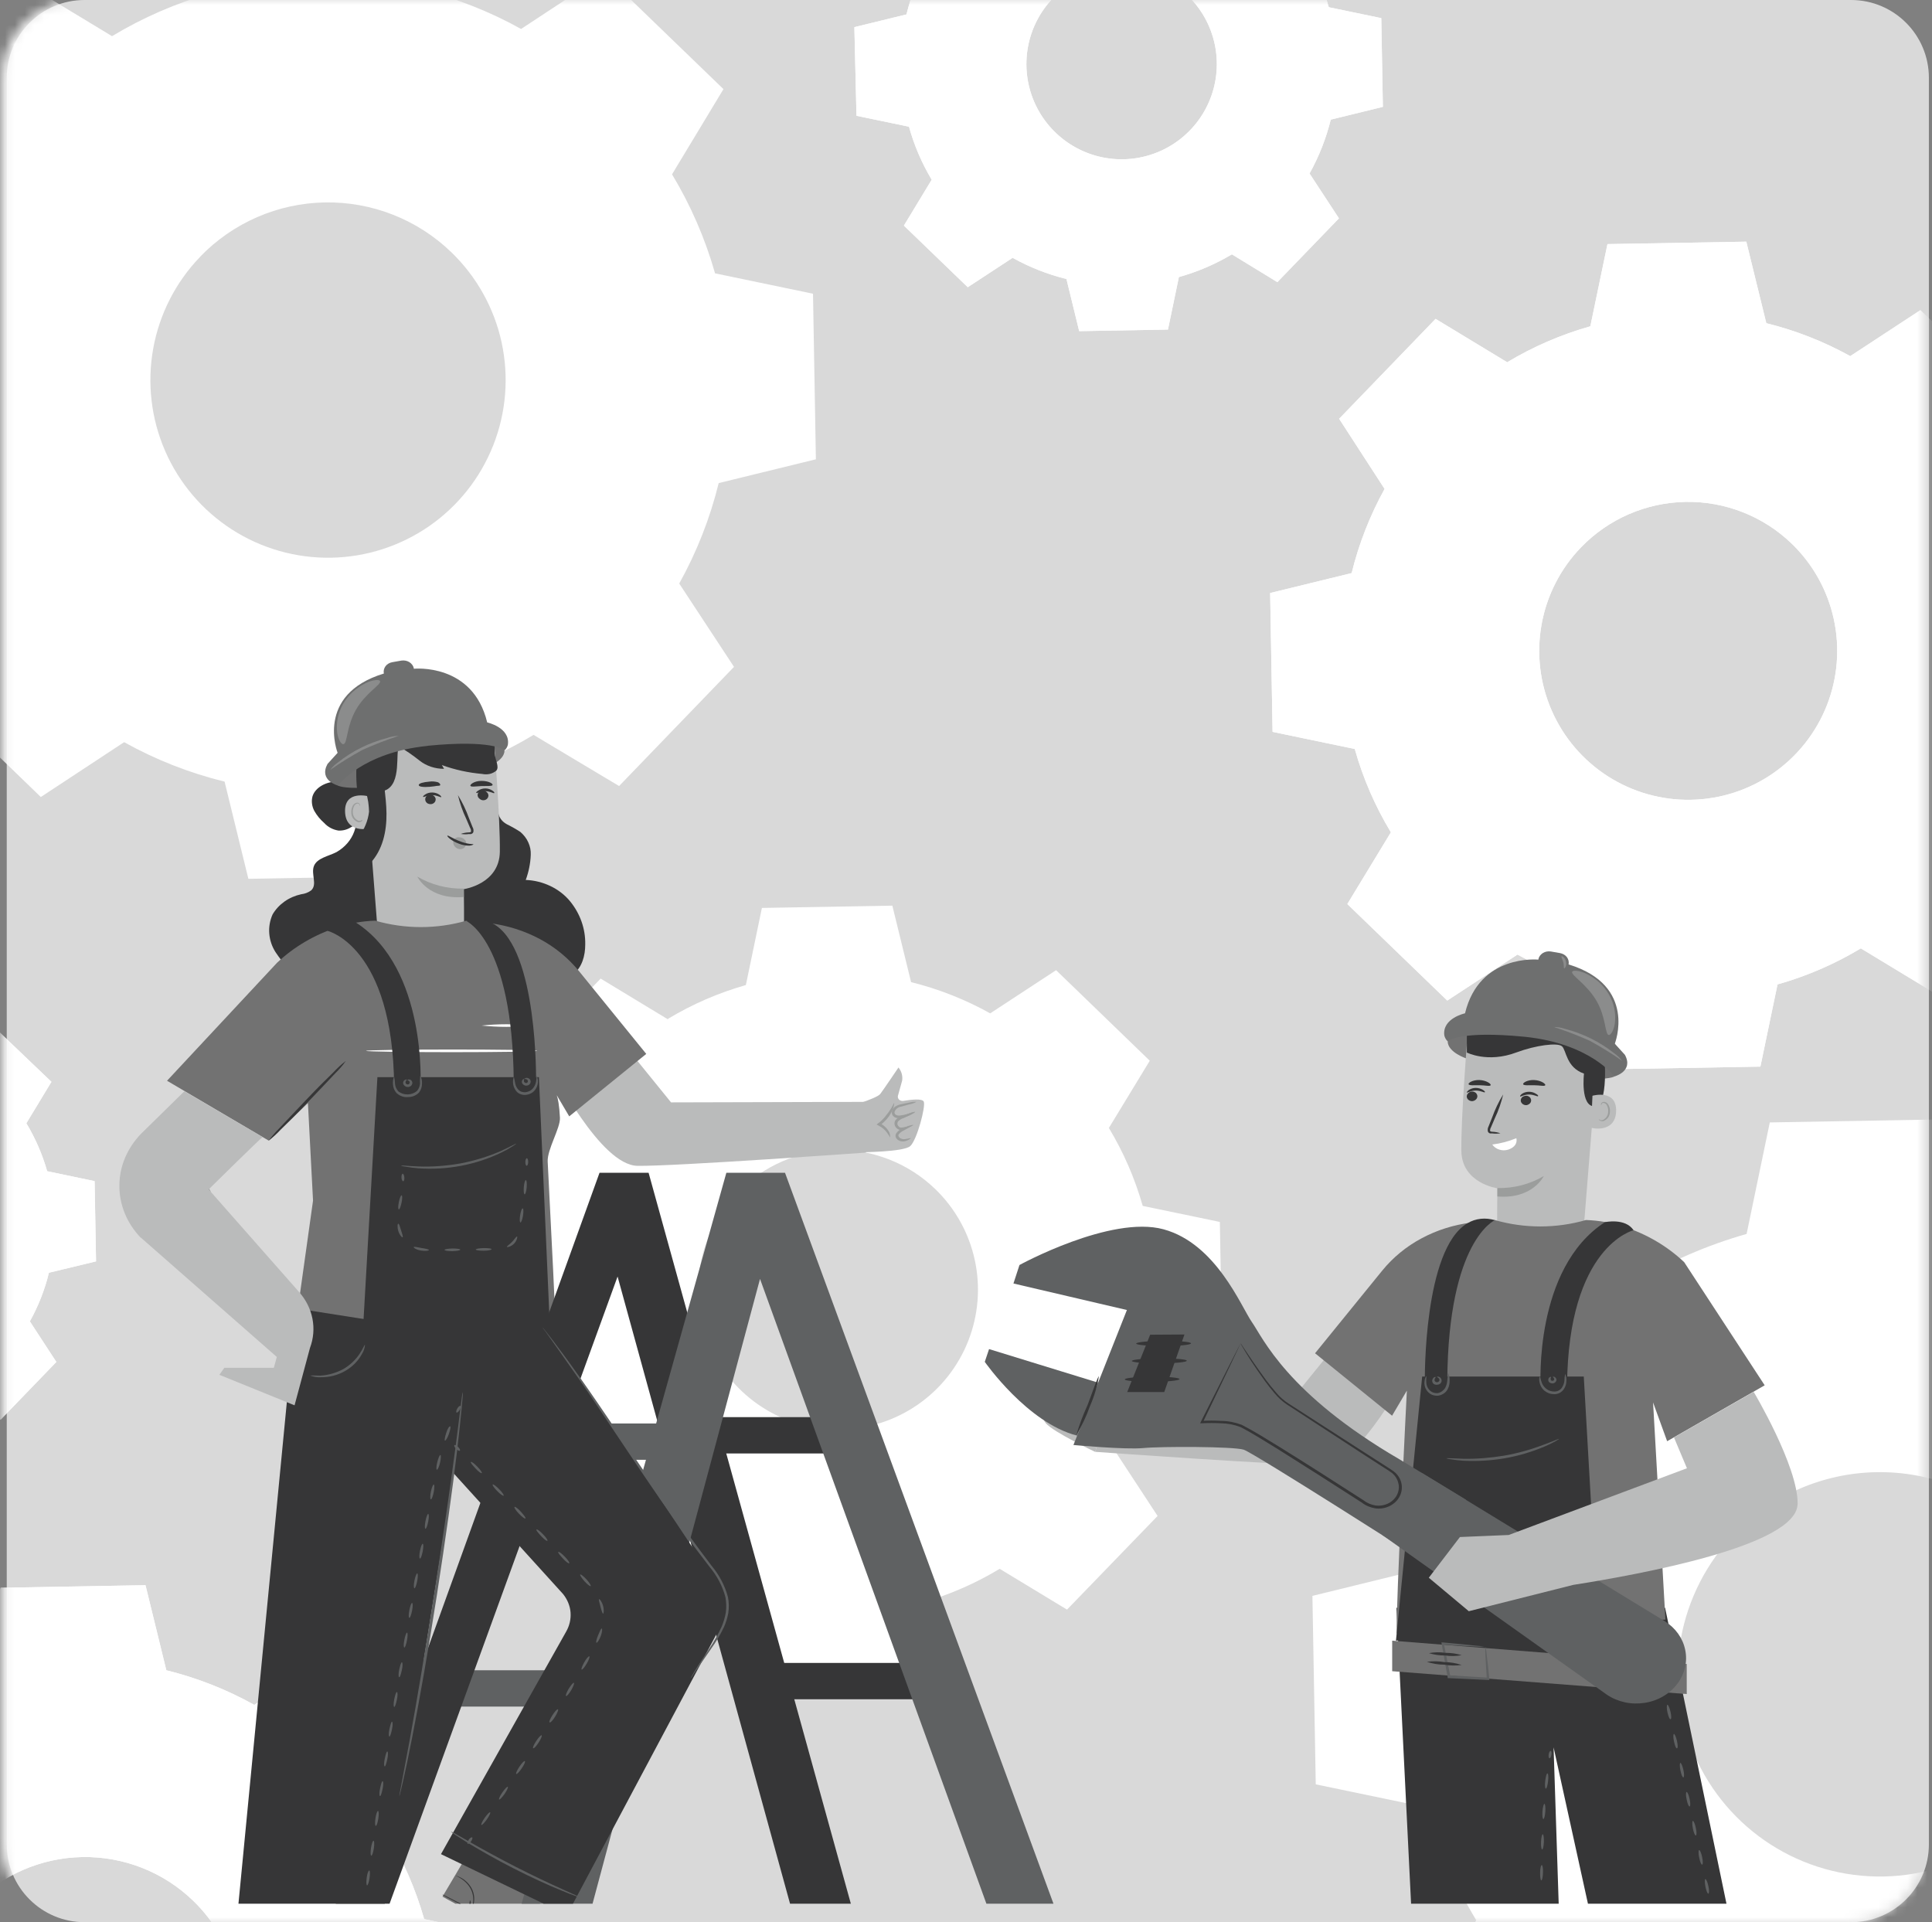 <svg width="196" height="195" viewBox="0 0 196 195" fill="none" xmlns="http://www.w3.org/2000/svg">
<rect x="0" y="0" width="196" height="195" fill="#808080" stroke="none"/>
<path d="M0.684 7.895C0.684 3.535 4.219 0 8.579 0H187.789C192.149 0 195.684 3.535 195.684 7.895V187.105C195.684 191.465 192.149 195 187.789 195H8.579C4.219 195 0.684 191.465 0.684 187.105V7.895Z" fill="#D9D9D9"/>
<mask id="mask0_797_4796" style="mask-type:alpha" maskUnits="userSpaceOnUse" x="0" y="0" width="196" height="195">
<path d="M0.21 7.895C0.21 3.535 3.745 0 8.105 0H187.316C191.676 0 195.21 3.535 195.21 7.895V187.105C195.21 191.465 191.676 195 187.316 195H8.105C3.745 195 0.21 191.465 0.21 187.105V7.895Z" fill="#D9D9D9"/>
</mask>
<g mask="url(#mask0_797_4796)">
<path d="M165.758 130.151C169.33 127.991 173.176 126.318 177.193 125.179L179.544 113.867L198.664 113.529L201.415 124.756C205.469 125.753 209.372 127.288 213.019 129.321L222.694 122.966L236.449 136.253L230.463 146.128C232.613 149.697 234.277 153.537 235.412 157.547L246.724 159.899L247.062 179.018L235.835 181.769C234.838 185.82 233.306 189.72 231.278 193.365L237.61 203.033L224.323 216.788L214.448 210.794C210.876 212.956 207.03 214.628 203.013 215.766L200.662 227.078L181.542 227.416L178.791 216.189C174.739 215.194 170.838 213.658 167.195 211.624L157.528 217.964L143.772 204.677L149.766 194.802C147.604 191.231 145.932 187.385 144.794 183.368L133.482 181.016L133.144 161.897L144.371 159.145C145.362 155.096 146.893 151.199 148.921 147.557L142.589 137.89L155.868 124.134L165.743 130.128L165.758 130.151ZM175.948 155.618C173.132 158.537 171.245 162.226 170.525 166.218C169.805 170.21 170.285 174.325 171.904 178.044C173.523 181.763 176.208 184.919 179.621 187.112C183.033 189.305 187.019 190.437 191.074 190.365C195.129 190.293 199.072 189.02 202.405 186.707C205.737 184.395 208.308 181.146 209.794 177.372C211.28 173.598 211.614 169.468 210.753 165.504C209.892 161.54 207.875 157.921 204.958 155.103C203.02 153.231 200.732 151.758 198.225 150.771C195.718 149.783 193.04 149.299 190.346 149.347C187.652 149.395 184.993 149.973 182.523 151.049C180.052 152.125 177.818 153.678 175.948 155.618Z" fill="white"/>
<path d="M67.758 103.362C70.231 101.872 72.891 100.718 75.668 99.93L77.295 92.107L90.528 91.875L92.429 99.635C95.233 100.33 97.932 101.395 100.455 102.802L107.14 98.421L116.645 107.606L112.495 114.427C113.985 116.899 115.139 119.558 115.927 122.335L123.753 123.961L123.985 137.18L116.223 139.091C115.529 141.891 114.464 144.587 113.054 147.104L117.437 153.788L108.249 163.29L101.416 159.151C98.944 160.644 96.284 161.802 93.506 162.593L91.88 170.417L78.7 170.66L76.777 162.921C73.972 162.23 71.272 161.165 68.751 159.753L62.066 164.135L52.561 154.949L56.701 148.139C55.201 145.671 54.043 143.01 53.258 140.231L45.432 138.605L45.2 125.386L52.962 123.486C53.66 120.683 54.726 117.985 56.131 115.462L51.748 108.778L60.936 99.276L67.769 103.415L67.758 103.362ZM74.813 120.973C72.862 122.991 71.554 125.543 71.053 128.305C70.553 131.067 70.883 133.915 72.002 136.489C73.121 139.063 74.979 141.248 77.34 142.767C79.701 144.286 82.46 145.07 85.267 145.021C88.074 144.973 90.804 144.093 93.111 142.493C95.417 140.893 97.198 138.645 98.227 136.034C99.256 133.422 99.487 130.564 98.891 127.822C98.295 125.079 96.899 122.574 94.879 120.625C92.171 118.011 88.537 116.58 84.774 116.645C81.011 116.711 77.428 118.267 74.813 120.973Z" fill="white"/>
<path d="M11.364 3.669C14.505 1.776 17.882 0.309 21.408 -0.696L23.476 -10.633L40.267 -10.925L42.687 -1.065C46.242 -0.188 49.663 1.158 52.862 2.939L61.315 -2.625L73.395 9.04L68.177 17.686C70.072 20.825 71.54 24.203 72.542 27.73L82.479 29.797L82.771 46.595L72.911 49.008C72.036 52.568 70.689 55.995 68.907 59.198L74.464 67.651L62.806 79.74L54.13 74.552C50.99 76.447 47.613 77.915 44.086 78.917L42.019 88.854L25.197 89.153L22.784 79.294C19.223 78.422 15.796 77.075 12.594 75.29L4.141 80.854L-7.947 69.173L-2.691 60.497C-4.595 57.357 -6.071 53.977 -7.079 50.446L-17.015 48.378L-17.307 31.587L-7.448 29.166C-6.576 25.606 -5.229 22.178 -3.444 18.977L-9.008 10.523L2.681 -1.588L11.364 3.669ZM20.317 26.039C17.84 28.602 16.18 31.843 15.545 35.35C14.91 38.858 15.33 42.475 16.751 45.744C18.172 49.013 20.531 51.787 23.529 53.716C26.526 55.644 30.029 56.64 33.593 56.578C37.157 56.515 40.622 55.397 43.551 53.365C46.479 51.333 48.739 48.478 50.045 45.161C51.351 41.845 51.644 38.215 50.887 34.732C50.13 31.249 48.357 28.069 45.792 25.593C44.09 23.948 42.081 22.655 39.879 21.787C37.676 20.919 35.325 20.493 32.958 20.535C30.592 20.576 28.256 21.084 26.086 22.028C23.916 22.973 21.953 24.335 20.309 26.039H20.317Z" fill="white"/>
<path d="M-24.861 107.143C-23.339 106.229 -21.704 105.518 -19.997 105.03L-18.99 100.219L-10.852 100.073L-9.684 104.853C-7.965 105.286 -6.313 105.951 -4.773 106.828L-0.654 104.138L5.217 109.748L2.673 113.952C3.589 115.473 4.299 117.109 4.786 118.816L9.597 119.823L9.743 127.961L4.963 129.114C4.544 130.838 3.892 132.498 3.027 134.047L5.716 138.166L0.068 144.014L-4.136 141.471C-5.657 142.386 -7.293 143.097 -9 143.584L-10.007 148.395L-18.145 148.541L-19.313 143.761C-21.036 143.338 -22.696 142.687 -24.246 141.824L-28.358 144.514L-34.214 138.866L-31.67 134.677C-32.585 133.156 -33.296 131.52 -33.783 129.813L-38.586 128.806L-38.74 120.661L-33.975 119.5C-33.553 117.777 -32.901 116.117 -32.039 114.567L-34.744 110.455L-29.096 104.6L-24.892 107.143H-24.861ZM-20.519 117.986C-21.719 119.228 -22.524 120.798 -22.831 122.497C-23.139 124.196 -22.935 125.948 -22.247 127.532C-21.559 129.116 -20.416 130.459 -18.964 131.394C-17.512 132.328 -15.815 132.81 -14.089 132.78C-12.362 132.75 -10.684 132.209 -9.265 131.225C-7.846 130.24 -6.751 128.857 -6.118 127.251C-5.486 125.644 -5.343 123.886 -5.71 122.199C-6.077 120.511 -6.935 118.97 -8.178 117.771C-9.843 116.163 -12.079 115.283 -14.393 115.323C-16.707 115.364 -18.911 116.322 -20.519 117.986Z" fill="white"/>
<path d="M-24.861 107.143C-23.339 106.229 -21.704 105.518 -19.997 105.03L-18.99 100.219L-10.852 100.073L-9.684 104.853C-7.965 105.286 -6.313 105.951 -4.773 106.828L-0.654 104.138L5.217 109.748L2.673 113.952C3.589 115.473 4.299 117.109 4.786 118.816L9.597 119.823L9.743 127.961L4.963 129.114C4.544 130.838 3.892 132.498 3.027 134.047L5.716 138.166L0.068 144.014L-4.136 141.471C-5.657 142.386 -7.293 143.097 -9 143.584L-10.007 148.395L-18.145 148.541L-19.313 143.761C-21.036 143.338 -22.696 142.687 -24.246 141.824L-28.358 144.514L-34.214 138.866L-31.67 134.677C-32.585 133.156 -33.296 131.52 -33.783 129.813L-38.586 128.806L-38.74 120.661L-33.975 119.5C-33.553 117.777 -32.901 116.117 -32.039 114.567L-34.744 110.455L-29.096 104.6L-24.892 107.143H-24.861ZM-20.519 117.986C-21.719 119.228 -22.524 120.798 -22.831 122.497C-23.139 124.196 -22.935 125.948 -22.247 127.532C-21.559 129.116 -20.416 130.459 -18.964 131.394C-17.512 132.328 -15.815 132.81 -14.089 132.78C-12.362 132.75 -10.684 132.209 -9.265 131.225C-7.846 130.24 -6.751 128.857 -6.118 127.251C-5.486 125.644 -5.343 123.886 -5.71 122.199C-6.077 120.511 -6.935 118.97 -8.178 117.771C-9.843 116.163 -12.079 115.283 -14.393 115.323C-16.707 115.364 -18.911 116.322 -20.519 117.986Z" fill="white"/>
<path d="M152.886 36.759C155.529 35.17 158.371 33.94 161.339 33.101L163.076 24.763L177.162 24.517L179.191 32.786C182.164 33.52 185.027 34.644 187.705 36.129L194.821 31.464L204.957 41.247L200.546 48.524C202.139 51.165 203.369 54.008 204.204 56.977L212.542 58.714L212.788 72.8L204.519 74.829C203.791 77.811 202.667 80.683 201.176 83.367L205.841 90.483L196.058 100.619L188.781 96.208C186.139 97.798 183.296 99.028 180.328 99.866L178.591 108.204L164.513 108.45L162.484 100.181C159.502 99.45 156.631 98.326 153.946 96.838L146.823 101.503L136.686 91.712L141.105 84.435C139.508 81.795 138.275 78.952 137.44 75.982L129.102 74.245L128.856 60.159L137.124 58.138C137.857 55.157 138.981 52.286 140.467 49.6L135.856 42.484L145.639 32.348L152.917 36.759H152.886ZM160.394 55.525C158.317 57.676 156.925 60.394 156.393 63.336C155.861 66.278 156.214 69.312 157.406 72.054C158.599 74.795 160.577 77.122 163.092 78.739C165.607 80.356 168.545 81.191 171.534 81.138C174.523 81.086 177.43 80.148 179.886 78.443C182.342 76.738 184.238 74.344 185.333 71.562C186.428 68.78 186.674 65.735 186.038 62.814C185.403 59.892 183.916 57.225 181.765 55.148C178.88 52.367 175.008 50.844 171.001 50.914C166.994 50.985 163.179 52.643 160.394 55.525Z" fill="white"/>
<path d="M152.886 36.759C155.529 35.17 158.371 33.94 161.339 33.101L163.076 24.763L177.162 24.517L179.191 32.786C182.164 33.52 185.027 34.644 187.705 36.129L194.821 31.464L204.957 41.247L200.546 48.524C202.139 51.165 203.369 54.008 204.204 56.977L212.542 58.714L212.788 72.8L204.519 74.829C203.791 77.811 202.667 80.683 201.176 83.367L205.841 90.483L196.058 100.619L188.781 96.208C186.139 97.798 183.296 99.028 180.328 99.866L178.591 108.204L164.513 108.45L162.484 100.181C159.502 99.45 156.631 98.326 153.946 96.838L146.823 101.503L136.686 91.712L141.105 84.435C139.508 81.795 138.275 78.952 137.44 75.982L129.102 74.245L128.856 60.159L137.124 58.138C137.857 55.157 138.981 52.286 140.467 49.6L135.856 42.484L145.639 32.348L152.917 36.759H152.886ZM160.394 55.525C158.317 57.676 156.925 60.394 156.393 63.336C155.861 66.278 156.214 69.312 157.406 72.054C158.599 74.795 160.577 77.122 163.092 78.739C165.607 80.356 168.545 81.191 171.534 81.138C174.523 81.086 177.43 80.148 179.886 78.443C182.342 76.738 184.238 74.344 185.333 71.562C186.428 68.78 186.674 65.735 186.038 62.814C185.403 59.892 183.916 57.225 181.765 55.148C178.88 52.367 175.008 50.844 171.001 50.914C166.994 50.985 163.179 52.643 160.394 55.525Z" fill="white"/>
<path d="M102.044 -12.208C103.727 -13.211 105.536 -13.987 107.423 -14.513L108.53 -19.846L117.529 -20L118.827 -14.713C120.736 -14.246 122.574 -13.525 124.291 -12.569L128.841 -15.551L135.319 -9.295L132.498 -4.646C133.5 -2.962 134.275 -1.153 134.804 0.733L140.129 1.84L140.291 10.839L135.004 12.137C134.533 14.046 133.809 15.884 132.852 17.601L135.834 22.151L129.586 28.621L124.975 25.801C123.292 26.804 121.483 27.579 119.596 28.106L118.489 33.432L109.483 33.593L108.192 28.306C106.283 27.834 104.446 27.111 102.728 26.154L98.179 29.136L91.7 22.888L94.521 18.231C93.515 16.549 92.74 14.74 92.215 12.852L86.89 11.745L86.675 2.754L91.962 1.463C92.427 -0.446 93.148 -2.284 94.106 -4.001L91.124 -8.55L97.379 -15.028L102.044 -12.208ZM106.847 -0.22C105.517 1.154 104.625 2.891 104.283 4.771C103.941 6.652 104.164 8.592 104.925 10.346C105.687 12.099 106.951 13.588 108.558 14.622C110.166 15.657 112.044 16.191 113.955 16.158C115.867 16.125 117.725 15.525 119.295 14.435C120.866 13.345 122.077 11.813 122.776 10.034C123.476 8.255 123.632 6.308 123.224 4.441C122.817 2.573 121.864 0.868 120.487 -0.458C119.574 -1.341 118.495 -2.036 117.313 -2.502C116.131 -2.968 114.869 -3.197 113.598 -3.174C112.328 -3.152 111.074 -2.88 109.909 -2.373C108.744 -1.866 107.691 -1.134 106.808 -0.22H106.847Z" fill="white"/>
<path d="M102.044 -12.208C103.727 -13.211 105.536 -13.987 107.423 -14.513L108.53 -19.846L117.529 -20L118.827 -14.713C120.736 -14.246 122.574 -13.525 124.291 -12.569L128.841 -15.551L135.319 -9.295L132.498 -4.646C133.5 -2.962 134.275 -1.153 134.804 0.733L140.129 1.84L140.291 10.839L135.004 12.137C134.533 14.046 133.809 15.884 132.852 17.601L135.834 22.151L129.586 28.621L124.975 25.801C123.292 26.804 121.483 27.579 119.596 28.106L118.489 33.432L109.483 33.593L108.192 28.306C106.283 27.834 104.446 27.111 102.728 26.154L98.179 29.136L91.7 22.888L94.521 18.231C93.515 16.549 92.74 14.74 92.215 12.852L86.89 11.745L86.675 2.754L91.962 1.463C92.427 -0.446 93.148 -2.284 94.106 -4.001L91.124 -8.55L97.379 -15.028L102.044 -12.208ZM106.847 -0.22C105.517 1.154 104.625 2.891 104.283 4.771C103.941 6.652 104.164 8.592 104.925 10.346C105.687 12.099 106.951 13.588 108.558 14.622C110.166 15.657 112.044 16.191 113.955 16.158C115.867 16.125 117.725 15.525 119.295 14.435C120.866 13.345 122.077 11.813 122.776 10.034C123.476 8.255 123.632 6.308 123.224 4.441C122.817 2.573 121.864 0.868 120.487 -0.458C119.574 -1.341 118.495 -2.036 117.313 -2.502C116.131 -2.968 114.869 -3.197 113.598 -3.174C112.328 -3.152 111.074 -2.88 109.909 -2.373C108.744 -1.866 107.691 -1.134 106.808 -0.22H106.847Z" fill="white"/>
<path d="M-10.537 173.616C-7.793 171.95 -4.839 170.658 -1.753 169.773L0.06 161.074L14.761 160.813L16.874 169.443C19.992 170.211 22.992 171.392 25.796 172.955L33.227 168.083L43.801 178.296L39.191 185.888C40.856 188.638 42.148 191.597 43.033 194.687L51.732 196.493L51.993 211.194L43.356 213.307C42.594 216.425 41.416 219.426 39.852 222.229L44.716 229.66L34.495 240.258L26.895 235.647C24.148 237.312 21.192 238.604 18.104 239.489L16.298 248.188L1.597 248.449L-0.524 239.773C-3.639 239.011 -6.637 237.832 -9.438 236.269L-16.869 241.141L-27.443 230.951L-22.832 223.351C-24.502 220.607 -25.795 217.65 -26.675 214.56L-35.359 212.754L-35.62 198.053L-26.99 195.971C-26.222 192.853 -25.041 189.853 -23.478 187.049L-28.35 179.618L-18.137 169.043L-10.537 173.654V173.616ZM-2.706 193.196C-4.874 195.44 -6.328 198.275 -6.884 201.345C-7.44 204.415 -7.073 207.58 -5.829 210.441C-4.586 213.302 -2.522 215.73 0.102 217.417C2.726 219.105 5.791 219.976 8.91 219.922C12.029 219.867 15.062 218.888 17.624 217.109C20.187 215.33 22.165 212.831 23.307 209.929C24.449 207.026 24.704 203.849 24.041 200.801C23.377 197.753 21.825 194.97 19.579 192.805C16.57 189.905 12.534 188.318 8.355 188.392C4.177 188.465 0.199 190.193 -2.706 193.196Z" fill="white"/>
<path d="M-10.537 173.616C-7.793 171.95 -4.839 170.658 -1.753 169.773L0.06 161.074L14.761 160.813L16.874 169.443C19.992 170.211 22.992 171.392 25.796 172.955L33.227 168.083L43.801 178.296L39.191 185.888C40.856 188.638 42.148 191.597 43.033 194.687L51.732 196.493L51.993 211.194L43.356 213.307C42.594 216.425 41.416 219.426 39.852 222.229L44.716 229.66L34.495 240.258L26.895 235.647C24.148 237.312 21.192 238.604 18.104 239.489L16.298 248.188L1.597 248.449L-0.524 239.773C-3.639 239.011 -6.637 237.832 -9.438 236.269L-16.869 241.141L-27.443 230.951L-22.832 223.351C-24.502 220.607 -25.795 217.65 -26.675 214.56L-35.359 212.754L-35.62 198.053L-26.99 195.971C-26.222 192.853 -25.041 189.853 -23.478 187.049L-28.35 179.618L-18.137 169.043L-10.537 173.654V173.616ZM-2.706 193.196C-4.874 195.44 -6.328 198.275 -6.884 201.345C-7.44 204.415 -7.073 207.58 -5.829 210.441C-4.586 213.302 -2.522 215.73 0.102 217.417C2.726 219.105 5.791 219.976 8.91 219.922C12.029 219.867 15.062 218.888 17.624 217.109C20.187 215.33 22.165 212.831 23.307 209.929C24.449 207.026 24.704 203.849 24.041 200.801C23.377 197.753 21.825 194.97 19.579 192.805C16.57 189.905 12.534 188.318 8.355 188.392C4.177 188.465 0.199 190.193 -2.706 193.196Z" fill="white"/>
</g>
<path d="M158.128 193.126L157.61 177.259L161.096 193.126H175.149L168.924 163.11H141.67L143.153 193.126H158.128Z" fill="#363637"/>
<path d="M148.781 107.382C148.781 107.382 146.887 106.781 146.866 105.643C146.846 104.504 161.067 102.89 163.79 109.204C163.79 109.204 163.231 109.545 161.057 109.421" fill="#727272"/>
<path d="M160.581 125.672L151.907 125.041C151.856 124.12 151.907 120.549 151.907 120.549C151.907 120.549 148.295 120.041 148.254 116.75C148.212 113.458 148.812 105.913 148.812 105.913C150.872 105.105 153.129 104.816 155.354 105.074C157.579 105.333 159.691 106.13 161.461 107.383L162.02 107.755L160.581 125.672Z" fill="#BABBBB"/>
<path d="M149.681 111.584C149.733 111.543 149.784 111.491 149.816 111.439C149.846 111.377 149.867 111.315 149.878 111.253C149.878 111.191 149.878 111.118 149.846 111.056C149.825 110.994 149.785 110.942 149.744 110.89C149.692 110.839 149.639 110.808 149.568 110.777C149.494 110.746 149.432 110.735 149.361 110.735C149.287 110.735 149.216 110.746 149.154 110.766C149.092 110.797 149.029 110.828 148.978 110.88C148.926 110.922 148.885 110.973 148.854 111.025C148.822 111.077 148.812 111.139 148.802 111.201C148.802 111.263 148.802 111.325 148.833 111.387C148.854 111.449 148.894 111.501 148.935 111.543C148.977 111.584 149.039 111.625 149.101 111.656C149.163 111.687 149.225 111.698 149.299 111.708C149.37 111.708 149.432 111.708 149.506 111.677C149.568 111.656 149.63 111.625 149.681 111.584Z" fill="#363637"/>
<path d="M148.812 110.829C148.864 110.88 149.226 110.632 149.723 110.632C150.22 110.632 150.582 110.87 150.634 110.808C150.686 110.746 150.603 110.684 150.448 110.57C150.23 110.435 149.982 110.363 149.713 110.363C149.454 110.363 149.206 110.446 148.988 110.591C148.864 110.704 148.781 110.808 148.802 110.829H148.812Z" fill="#363637"/>
<path d="M154.537 111.222C154.443 111.274 154.381 111.346 154.33 111.429C154.288 111.512 154.267 111.616 154.288 111.709C154.298 111.802 154.35 111.885 154.423 111.957C154.495 112.03 154.588 112.071 154.681 112.102C154.785 112.123 154.888 112.123 154.983 112.081C155.075 112.05 155.168 111.988 155.23 111.916C155.292 111.843 155.323 111.75 155.335 111.657C155.335 111.564 155.313 111.471 155.261 111.388C155.189 111.284 155.075 111.202 154.94 111.171C154.806 111.139 154.661 111.171 154.548 111.233L154.537 111.222Z" fill="#363637"/>
<path d="M154.205 111.232C154.257 111.284 154.619 111.035 155.116 111.035C155.613 111.035 155.975 111.263 156.027 111.211C156.079 111.159 156.027 111.077 155.841 110.973C155.623 110.828 155.375 110.756 155.116 110.756C154.857 110.756 154.599 110.828 154.392 110.973C154.236 111.097 154.185 111.211 154.216 111.232H154.205Z" fill="#363637"/>
<path d="M152.218 114.969C151.959 114.876 151.69 114.824 151.411 114.814C151.276 114.814 151.172 114.773 151.162 114.71C151.162 114.597 151.193 114.472 151.255 114.369L151.649 113.448C152.021 112.671 152.301 111.854 152.497 111.026C152.042 111.761 151.669 112.547 151.379 113.355L151.007 114.286C150.924 114.441 150.903 114.628 150.945 114.793C150.965 114.835 150.997 114.876 151.028 114.907C151.069 114.938 151.11 114.969 151.162 114.98H151.39C151.659 115.021 151.938 115.011 152.208 114.969L152.218 114.969Z" fill="#363637"/>
<path d="M153.832 115.466C153.056 115.787 152.238 116.004 151.389 116.108C151.555 116.346 151.803 116.532 152.104 116.625C152.393 116.719 152.724 116.719 153.013 116.625C154.09 116.253 153.832 115.477 153.832 115.477V115.466Z" fill="white"/>
<path d="M151.917 120.527C153.584 120.558 155.22 120.134 156.616 119.306C156.616 119.306 155.498 121.676 151.907 121.376V120.527H151.917Z" fill="#9B9D9C"/>
<path d="M148.781 106.761C148.781 106.761 150.893 107.879 153.853 106.761C155.799 106.037 158.014 105.747 158.459 106.14C158.915 106.533 158.872 108.283 160.694 108.914C160.694 108.914 160.302 112.257 161.771 112.237C163.241 112.216 162.755 106.958 162.755 106.958L159.298 105.126L155.447 104.184L151.721 104.411L148.811 104.919V106.751L148.781 106.761Z" fill="#363637"/>
<path d="M161.554 111.16C161.616 111.139 164.028 110.487 163.955 112.744C163.872 115 161.419 114.451 161.409 114.389C161.409 114.327 161.554 111.16 161.554 111.16Z" fill="#BABBBB"/>
<path d="M162.196 113.551C162.196 113.551 162.237 113.551 162.31 113.613C162.413 113.654 162.527 113.654 162.631 113.613C162.796 113.52 162.931 113.396 163.014 113.251C163.107 113.106 163.148 112.93 163.148 112.764C163.169 112.568 163.128 112.371 163.045 112.195C163.024 112.123 162.983 112.06 162.931 112.009C162.879 111.957 162.807 111.916 162.734 111.895C162.683 111.884 162.631 111.884 162.589 111.895C162.538 111.916 162.507 111.947 162.486 111.988C162.455 112.05 162.486 112.091 162.455 112.102C162.424 112.102 162.403 112.06 162.424 111.967C162.444 111.916 162.476 111.864 162.527 111.833C162.6 111.791 162.683 111.771 162.765 111.781C162.869 111.802 162.962 111.843 163.034 111.905C163.107 111.967 163.169 112.05 163.201 112.143C163.305 112.34 163.345 112.557 163.324 112.775C163.324 112.971 163.273 113.178 163.159 113.344C163.045 113.51 162.869 113.644 162.672 113.727C162.61 113.737 162.538 113.748 162.465 113.727C162.393 113.717 162.332 113.685 162.279 113.654C162.207 113.613 162.186 113.561 162.206 113.561L162.196 113.551Z" fill="#9B9D9C"/>
<path d="M163.231 104.194C163.231 104.266 162.848 104.235 162.434 104.359C162.02 104.484 161.741 104.691 161.679 104.639C161.617 104.587 161.844 104.256 162.351 104.132C162.859 104.007 163.262 104.132 163.231 104.194Z" fill="#363637"/>
<path d="M161.823 102.766C161.989 103.107 162.02 103.48 161.896 103.842C161.761 104.453 161.337 104.815 161.285 104.763C161.233 104.712 161.502 104.329 161.606 103.79C161.72 103.242 161.72 102.776 161.813 102.776L161.823 102.766Z" fill="#363637"/>
<path d="M151.224 110.094C151.141 110.228 150.665 110.094 150.106 110.094C149.547 110.094 149.061 110.135 148.988 110C148.916 109.866 149.413 109.535 150.106 109.566C150.8 109.597 151.307 109.969 151.224 110.094Z" fill="#363637"/>
<path d="M156.762 110.094C156.689 110.228 156.203 110.094 155.644 110.094C155.085 110.094 154.599 110.135 154.526 110C154.454 109.866 154.94 109.535 155.644 109.566C156.338 109.597 156.845 109.969 156.762 110.094Z" fill="#363637"/>
<path d="M154.671 105.178C148.16 104.536 146.918 105.582 146.856 105.633C146.691 105.468 146.577 105.271 146.525 105.043C146.297 103.294 148.626 102.797 148.626 102.797C150.086 96.732 156.068 97.353 156.068 97.353V97.311C156.12 97.052 156.286 96.835 156.524 96.68C156.762 96.535 157.052 96.483 157.331 96.525L158.273 96.69C158.552 96.742 158.801 96.887 158.966 97.104C159.122 97.322 159.184 97.58 159.132 97.839C166.15 99.971 163.821 105.882 163.821 105.882L164.846 107.01C165.757 108.687 163.78 109.204 163.78 109.204C163.78 109.204 161.347 105.861 154.681 105.178H154.671Z" fill="#6E6F6F"/>
<g opacity="0.2">
<path d="M157.633 104.184C158.026 104.184 158.419 104.256 158.792 104.38C160.614 104.857 162.3 105.695 163.739 106.834C164.05 107.051 164.329 107.31 164.556 107.61C163.501 106.875 162.415 106.202 161.276 105.581C160.096 105.053 158.884 104.587 157.642 104.184L157.633 104.184Z" fill="white"/>
</g>
<g opacity="0.2">
<path d="M158.687 98.232C158.615 98.201 158.687 97.932 158.594 97.611C158.501 97.29 158.356 97.062 158.418 97.011C158.48 96.959 158.791 97.156 158.874 97.57C158.956 97.984 158.749 98.242 158.677 98.242L158.687 98.232Z" fill="white"/>
</g>
<g opacity="0.2">
<path d="M163.21 105.002C162.807 104.929 162.952 103.211 161.947 101.503C160.943 99.806 159.339 98.915 159.494 98.584C159.567 98.419 160.115 98.419 160.881 98.76C161.885 99.236 162.703 99.971 163.221 100.882C163.749 101.793 163.956 102.818 163.821 103.842C163.697 104.629 163.355 105.043 163.2 105.002H163.21Z" fill="white"/>
</g>
<path d="M111.116 147.294C111.116 147.294 106.82 145.266 106.095 144.376C105.361 143.496 105.029 140.246 105.029 140.246L112.347 142.74L111.116 147.294Z" fill="#BABBBB"/>
<path d="M143.068 138.889C142.819 138.962 138.089 148.578 134.28 148.629C130.481 148.681 111.115 147.284 111.115 147.284L112.316 142.709L130.895 142.171L136.982 134.666L143.068 138.9V138.889Z" fill="#BABBBB"/>
<path d="M168.955 164.3L141.691 165.708C141.608 162.976 142.726 141.073 142.726 141.073L141.225 143.62L133.411 137.285L140.232 128.891C141.308 127.576 142.654 126.458 144.206 125.63C145.759 124.792 147.477 124.254 149.258 124.026C150.313 123.891 151.121 123.829 151.638 123.767C154.65 124.637 157.88 124.637 160.892 123.767C162.196 123.809 163.49 124.036 164.722 124.44C167.05 125.185 169.152 126.427 170.859 128.042L179.026 140.535L169.131 146.207L167.703 142.274L168.955 164.29V164.3Z" fill="#727272"/>
<path d="M156.409 189.204C156.491 189.204 156.554 189.546 156.533 189.981C156.524 190.405 156.45 190.757 156.367 190.757C156.284 190.757 156.234 190.405 156.243 189.981C156.243 189.556 156.326 189.184 156.409 189.215V189.204Z" fill="#5F6162"/>
<path d="M156.513 186.079C156.586 186.079 156.637 186.431 156.627 186.855C156.606 187.279 156.534 187.631 156.451 187.621C156.368 187.621 156.316 187.269 156.337 186.845C156.358 186.42 156.43 186.068 156.513 186.079Z" fill="#5F6162"/>
<path d="M156.679 182.994C156.751 182.994 156.803 183.346 156.772 183.77C156.741 184.195 156.658 184.547 156.575 184.536C156.493 184.536 156.451 184.184 156.482 183.75C156.513 183.325 156.617 182.984 156.679 182.984V182.994Z" fill="#5F6162"/>
<path d="M156.99 179.909C157.072 179.909 157.103 180.261 157.052 180.696C157 181.12 156.907 181.462 156.824 181.451C156.741 181.441 156.71 181.099 156.762 180.665C156.814 180.24 156.907 179.899 156.979 179.909L156.99 179.909Z" fill="#5F6162"/>
<path d="M157.311 177.622C157.393 177.622 157.424 177.808 157.393 178.015C157.362 178.222 157.269 178.378 157.197 178.367C157.114 178.367 157.083 178.181 157.114 177.974C157.145 177.757 157.238 177.612 157.311 177.622Z" fill="#5F6162"/>
<path d="M162.164 165.698L160.673 139.645H144.278L141.619 166.433L162.164 165.687V165.698Z" fill="#363637"/>
<path d="M165.726 124.803C165.726 124.803 159.081 126.386 158.977 140.598H156.297C156.297 140.598 155.593 128.674 162.817 123.985C162.817 123.985 164.908 123.529 165.726 124.813V124.803Z" fill="#363637"/>
<path d="M151.649 123.788C151.649 123.788 146.929 125.817 146.826 140.049H144.549C144.549 140.049 144.392 126.728 148.864 124.099C149.269 123.85 149.733 123.695 150.221 123.643C150.706 123.591 151.194 123.643 151.659 123.788L151.649 123.788Z" fill="#363637"/>
<path d="M173.013 190.623C173.085 190.623 173.23 190.923 173.313 191.337C173.406 191.74 173.406 192.082 173.313 192.103C173.22 192.123 173.095 191.803 173.013 191.389C172.93 190.985 172.93 190.633 173.013 190.623Z" fill="#5F6162"/>
<path d="M172.381 187.683C172.464 187.683 172.598 187.983 172.681 188.397C172.764 188.811 172.774 189.142 172.681 189.163C172.588 189.173 172.464 188.863 172.381 188.449C172.288 188.045 172.298 187.683 172.381 187.683Z" fill="#5F6162"/>
<path d="M171.74 184.723C171.822 184.723 171.956 185.023 172.039 185.437C172.133 185.851 172.133 186.182 172.039 186.203C171.947 186.213 171.822 185.903 171.74 185.489C171.657 185.075 171.666 184.733 171.74 184.723Z" fill="#5F6162"/>
<path d="M171.108 181.783C171.18 181.783 171.325 182.083 171.408 182.497C171.501 182.901 171.501 183.242 171.408 183.263C171.315 183.273 171.191 182.963 171.108 182.549C171.015 182.145 171.025 181.804 171.108 181.783Z" fill="#5F6162"/>
<path d="M170.466 178.833C170.549 178.833 170.684 179.133 170.777 179.547C170.87 179.951 170.87 180.292 170.777 180.313C170.684 180.323 170.559 180.013 170.477 179.599C170.394 179.185 170.394 178.854 170.477 178.833H170.466Z" fill="#5F6162"/>
<path d="M169.814 175.894C169.887 175.894 170.032 176.194 170.125 176.608C170.218 177.011 170.228 177.353 170.125 177.363C170.021 177.374 169.908 177.063 169.825 176.66C169.732 176.256 169.742 175.914 169.825 175.894H169.814Z" fill="#5F6162"/>
<path d="M169.161 172.943C169.234 172.943 169.379 173.244 169.471 173.647C169.566 174.051 169.575 174.393 169.471 174.413C169.368 174.424 169.255 174.113 169.161 173.709C169.069 173.306 169.078 172.943 169.161 172.943Z" fill="#5F6162"/>
<path d="M168.666 170.728C168.737 170.728 168.841 170.873 168.894 171.07C168.944 171.277 168.894 171.453 168.832 171.474C168.77 171.484 168.655 171.329 168.603 171.132C168.561 170.925 168.583 170.749 168.655 170.728H168.666Z" fill="#5F6162"/>
<path d="M146.918 139.303C147.031 139.541 147.073 139.8 147.063 140.059C147.073 140.349 147.012 140.639 146.877 140.908C146.794 141.073 146.67 141.229 146.504 141.342C146.349 141.456 146.152 141.539 145.956 141.58C145.749 141.612 145.531 141.58 145.335 141.518C145.138 141.446 144.972 141.332 144.838 141.177C144.631 140.949 144.517 140.659 144.506 140.359C144.506 139.852 144.671 139.593 144.703 139.614C144.733 139.624 144.662 139.914 144.703 140.349C144.733 140.597 144.848 140.835 145.023 141.022C145.127 141.135 145.262 141.218 145.407 141.27C145.552 141.322 145.718 141.342 145.873 141.322C146.028 141.291 146.173 141.229 146.297 141.135C146.422 141.042 146.525 140.939 146.608 140.804C146.732 140.576 146.804 140.328 146.825 140.069C146.887 139.593 146.866 139.303 146.918 139.303Z" fill="#5F6162"/>
<path d="M145.738 139.677C145.738 139.677 145.904 139.583 146.101 139.739C146.163 139.79 146.214 139.863 146.235 139.946C146.256 140.028 146.256 140.111 146.235 140.184C146.204 140.256 146.163 140.329 146.09 140.38C146.018 140.432 145.935 140.463 145.852 140.474C145.759 140.494 145.655 140.484 145.562 140.453C145.469 140.422 145.397 140.36 145.345 140.277C145.314 140.215 145.293 140.142 145.293 140.08C145.293 140.018 145.314 139.946 145.345 139.884C145.459 139.666 145.655 139.666 145.655 139.708C145.655 139.739 145.562 139.801 145.542 139.946C145.531 139.987 145.531 140.018 145.542 140.06C145.552 140.091 145.573 140.132 145.604 140.153C145.635 140.184 145.666 140.204 145.707 140.215C145.749 140.225 145.79 140.225 145.831 140.215C145.873 140.215 145.914 140.194 145.945 140.163C145.976 140.132 145.997 140.111 146.018 140.07C146.028 140.039 146.038 139.997 146.028 139.956C146.028 139.915 146.007 139.884 145.987 139.853C145.883 139.728 145.769 139.708 145.769 139.666L145.738 139.677Z" fill="#5F6162"/>
<path d="M158.791 139.397C158.894 139.624 158.936 139.863 158.905 140.111C158.905 140.39 158.822 140.66 158.667 140.898C158.574 141.053 158.429 141.177 158.273 141.281C158.108 141.374 157.921 141.425 157.725 141.436C157.538 141.436 157.342 141.415 157.166 141.353C156.99 141.291 156.824 141.198 156.679 141.084C156.462 140.898 156.307 140.649 156.224 140.38C156.089 139.935 156.172 139.655 156.224 139.655C156.276 139.655 156.276 139.935 156.431 140.318C156.524 140.535 156.679 140.742 156.876 140.898C157.114 141.084 157.414 141.177 157.725 141.167C157.87 141.167 158.025 141.125 158.149 141.053C158.273 140.98 158.387 140.887 158.46 140.763C158.594 140.556 158.677 140.328 158.708 140.09C158.708 139.852 158.729 139.624 158.781 139.397H158.791Z" fill="#5F6162"/>
<path d="M157.507 139.676C157.507 139.676 157.652 139.604 157.797 139.749C157.838 139.79 157.869 139.842 157.89 139.893C157.911 139.945 157.911 140.007 157.89 140.059C157.869 140.131 157.818 140.194 157.766 140.245C157.704 140.297 157.631 140.328 157.548 140.339C157.466 140.349 157.383 140.339 157.31 140.307C157.238 140.276 157.165 140.235 157.124 140.173C157.093 140.121 157.072 140.069 157.072 140.007C157.072 139.945 157.072 139.893 157.103 139.842C157.186 139.666 157.352 139.655 157.352 139.697C157.352 139.738 157.31 139.79 157.31 139.893C157.31 139.997 157.372 140.1 157.517 140.08C157.662 140.059 157.693 139.945 157.652 139.842C157.611 139.738 157.528 139.707 157.528 139.666L157.507 139.676Z" fill="#5F6162"/>
<path d="M158.168 145.97C158.168 145.97 158.044 146.073 157.786 146.218C157.423 146.415 157.051 146.601 156.669 146.756C155.394 147.294 154.049 147.698 152.662 147.936C151.275 148.174 149.867 148.257 148.45 148.185C148.025 148.154 147.601 148.112 147.187 148.04C147.031 148.029 146.877 147.998 146.732 147.947C146.732 147.905 147.394 147.947 148.471 147.988C149.858 148.009 151.245 147.895 152.611 147.667C153.977 147.429 155.302 147.056 156.586 146.57C157.559 146.218 158.138 145.938 158.159 145.97H158.168Z" fill="#5F6162"/>
<path d="M171.118 168.803L141.236 166.443V169.538L171.118 171.857V168.793V168.803Z" fill="#727272"/>
<path d="M150.675 167.054C150.261 167.064 149.847 167.054 149.433 167.023C148.667 166.981 147.591 166.93 146.328 166.836L146.473 166.702L147.084 169.807L147.125 170.055L146.991 169.952L150.955 170.19L150.831 170.304C150.769 169.352 150.727 168.555 150.696 167.985C150.675 167.675 150.675 167.364 150.696 167.064C150.769 167.344 150.81 167.633 150.831 167.923C150.903 168.482 150.996 169.31 151.089 170.304V170.428H150.955L146.98 170.242H146.866V170.138L146.815 169.89L146.256 166.774L146.225 166.619H146.39C147.705 166.733 148.802 166.847 149.558 166.93C149.93 166.95 150.303 167.002 150.675 167.064L150.675 167.054Z" fill="#5F6162"/>
<path d="M144.962 167.706C145.511 167.603 146.081 167.593 146.64 167.675C147.199 167.675 147.757 167.748 148.284 167.913C147.736 168.017 147.167 168.027 146.608 167.944C146.049 167.944 145.49 167.872 144.962 167.706Z" fill="#363637"/>
<path d="M144.756 168.586C145.345 168.503 145.945 168.513 146.536 168.617C147.137 168.617 147.726 168.72 148.285 168.906C147.696 168.989 147.095 168.979 146.504 168.875C145.904 168.875 145.315 168.772 144.756 168.586Z" fill="#363637"/>
<path d="M111.405 140.266L100.34 136.861L99.905 138.155C99.905 138.155 104.232 144.365 109.272 145.638L111.405 140.277V140.266Z" fill="#5F6162"/>
<path d="M144.279 158.308C144.279 158.308 127.2 147.398 126.176 147.067C125.151 146.736 117.802 146.725 115.991 146.901C114.179 147.077 108.9 146.591 108.9 146.591L114.324 132.897L102.814 130.206L103.425 128.332C103.425 128.332 112.689 123.25 118.04 124.709C123.391 126.169 125.907 132.555 127.014 134.139C128.122 135.723 130.544 141.384 141.971 148.04L148.73 152.149L144.289 158.297L144.279 158.308Z" fill="#5F6162"/>
<path d="M125.855 136.26C125.834 136.312 125.813 136.364 125.792 136.416L125.596 136.84L124.83 138.455L122.035 144.282L121.92 144.148C122.573 144.106 123.224 144.106 123.887 144.148C124.602 144.148 125.306 144.293 125.968 144.541C127.242 145.193 128.494 145.99 129.819 146.797C132.469 148.443 135.335 150.265 138.316 152.19C138.668 152.47 139.102 152.656 139.558 152.728C139.889 152.77 140.232 152.739 140.542 152.635C140.863 152.532 141.143 152.366 141.37 152.138C141.598 151.911 141.764 151.642 141.846 151.341C141.929 151.041 141.939 150.731 141.856 150.441C141.764 150.048 141.536 149.696 141.214 149.427C140.883 149.178 140.48 148.94 140.128 148.712L137.986 147.325L130.606 142.512C130.097 142.181 129.663 141.777 129.29 141.322C128.929 140.898 128.618 140.494 128.328 140.101C127.769 139.324 127.293 138.631 126.93 138.072C126.569 137.513 126.289 137.057 126.113 136.747L125.916 136.405C125.916 136.405 125.875 136.323 125.855 136.281C125.896 136.312 125.916 136.354 125.948 136.395L126.164 136.726L127.035 138.02C127.418 138.579 127.894 139.262 128.473 140.049C128.763 140.432 129.084 140.835 129.446 141.25C129.809 141.695 130.243 142.078 130.74 142.398L138.15 147.17L140.294 148.547C140.666 148.795 141.029 149.002 141.412 149.282C141.794 149.582 142.063 149.996 142.166 150.441C142.27 150.896 142.219 151.362 142.001 151.787C141.794 152.211 141.432 152.552 140.986 152.78C140.542 152.998 140.025 153.091 139.528 153.018C139.02 152.935 138.543 152.739 138.15 152.428C135.16 150.503 132.303 148.681 129.663 147.025C128.338 146.218 127.075 145.4 125.844 144.769C125.212 144.531 124.549 144.396 123.866 144.386C123.224 144.355 122.583 144.355 121.941 144.386H121.755L121.828 144.231C123.07 141.777 124.064 139.78 124.777 138.382C125.12 137.72 125.377 137.192 125.575 136.819L125.782 136.416C125.824 136.323 125.844 136.271 125.844 136.281L125.855 136.26Z" fill="#363637"/>
<path d="M170.187 170.78C169.814 171.298 169.317 171.743 168.748 172.074C168.179 172.415 167.537 172.643 166.864 172.747C166.191 172.85 165.508 172.84 164.846 172.695C164.183 172.55 163.562 172.291 163.014 171.919L140.232 155.72L144.279 149.447L168.893 164.466C169.98 165.149 170.725 166.195 170.963 167.375C171.211 168.555 170.932 169.776 170.197 170.78H170.187Z" fill="#5F6162"/>
<path d="M120.162 135.381L118.112 141.219H114.355L116.684 135.402L120.162 135.381Z" fill="#363637"/>
<path d="M114.107 139.935C114.107 139.79 115.349 139.666 116.869 139.655C118.392 139.645 119.664 139.759 119.664 139.904C119.664 140.049 118.433 140.173 116.901 140.183C115.369 140.183 114.107 140.08 114.107 139.935Z" fill="#363637"/>
<path d="M114.821 138.072C114.821 137.927 116.063 137.803 117.605 137.792C119.158 137.792 120.4 137.896 120.4 138.041C120.4 138.186 119.158 138.31 117.605 138.31C116.052 138.31 114.821 138.207 114.821 138.062V138.072Z" fill="#363637"/>
<path d="M115.266 136.302C115.266 136.157 116.498 136.033 118.03 136.022C119.561 136.022 120.824 136.126 120.824 136.281C120.824 136.436 119.582 136.55 118.061 136.55C116.539 136.55 115.266 136.447 115.266 136.302Z" fill="#363637"/>
<path d="M111.478 139.614C111.312 140.66 111.001 141.684 110.567 142.668C110.215 143.672 109.759 144.634 109.2 145.556C109.501 144.541 109.873 143.537 110.318 142.575C110.929 140.929 111.395 139.604 111.488 139.614H111.478Z" fill="#363637"/>
<path d="M182.369 152.583C182.421 148.754 177.908 141.198 177.908 141.198L169.824 145.824L171.139 148.95L153.056 155.72L148.108 155.927L144.951 160.056L149.009 163.452L159.608 160.781C166.315 159.725 182.297 156.827 182.359 152.583H182.369Z" fill="#BABBBB"/>
<path d="M48.814 187.683C48.462 188.148 48.152 188.635 47.862 189.132C47.541 189.618 47.262 190.115 47.013 190.633C47.365 190.167 47.676 189.68 47.965 189.183C48.286 188.697 48.566 188.2 48.814 187.683Z" fill="#363637"/>
<path d="M47.468 191.833V192.061C47.468 192.185 47.561 192.268 47.593 192.258C47.623 192.258 47.593 192.144 47.593 192.03C47.593 191.916 47.499 191.823 47.468 191.833Z" fill="#363637"/>
<path d="M46.796 191.109C46.796 191.109 46.9 191.181 46.983 191.285C47.076 191.378 47.138 191.481 47.158 191.471C47.19 191.471 47.158 191.326 47.065 191.212C46.972 191.098 46.796 191.078 46.796 191.109Z" fill="#363637"/>
<path d="M46.289 190.684C46.289 190.684 46.289 190.757 46.34 190.819C46.392 190.871 46.454 190.902 46.475 190.891C46.496 190.881 46.475 190.809 46.423 190.757C46.371 190.705 46.309 190.664 46.289 190.695V190.684Z" fill="#363637"/>
<path d="M93.58 168.699H76.461V172.384H93.58V168.699Z" fill="#363637"/>
<path d="M85.042 143.764H67.922V147.449H85.042V143.764Z" fill="#363637"/>
<path d="M63.067 169.445H45.947C44.83 169.445 43.929 170.273 43.929 171.287C43.929 172.312 44.83 173.129 45.947 173.129H63.067C64.185 173.129 65.086 172.312 65.086 171.287C65.086 170.262 64.185 169.445 63.067 169.445Z" fill="#5F6162"/>
<path d="M52.168 146.249C52.168 146.736 52.385 147.201 52.758 147.553C53.141 147.905 53.648 148.091 54.186 148.091H67.27C67.808 148.091 68.315 147.895 68.698 147.553C69.081 147.212 69.288 146.736 69.288 146.249C69.288 145.763 69.071 145.297 68.698 144.945C68.315 144.603 67.808 144.407 67.27 144.407H54.186C53.648 144.407 53.141 144.603 52.758 144.945C52.375 145.286 52.168 145.763 52.168 146.249Z" fill="#5F6162"/>
<path d="M55.894 108.531C56.153 108.603 60.873 118.219 64.682 118.271C68.481 118.323 87.857 116.925 87.857 116.925L88.096 111.781L68.077 111.833L61.991 104.328L55.904 108.541L55.894 108.531Z" fill="#BABBBB"/>
<path d="M85.633 112.423C85.633 112.423 88.934 111.46 89.297 110.984C89.659 110.508 91.149 108.293 91.149 108.293C91.46 108.676 91.595 109.152 91.522 109.628C91.418 109.99 91.232 110.643 91.098 111.15C91.077 111.222 91.077 111.295 91.098 111.367C91.118 111.44 91.16 111.502 91.211 111.553C91.263 111.605 91.335 111.647 91.418 111.667C91.491 111.688 91.574 111.698 91.657 111.678C92.433 111.553 93.582 111.419 93.716 111.76C93.923 112.268 93.023 115.642 92.35 116.263C91.687 116.884 87.144 116.894 87.144 116.894L85.633 112.413V112.423Z" fill="#BABBBB"/>
<path d="M92.867 112.764C92.867 112.764 92.66 112.992 92.194 113.189C91.914 113.303 91.625 113.385 91.324 113.427C91.117 113.458 90.91 113.427 90.734 113.323C90.641 113.261 90.558 113.178 90.517 113.075C90.475 112.971 90.465 112.868 90.486 112.754C90.528 112.547 90.652 112.371 90.827 112.247C90.983 112.154 91.148 112.081 91.335 112.04C91.655 111.957 91.945 111.916 92.184 111.864C92.442 111.791 92.712 111.76 92.981 111.771C92.753 111.905 92.494 111.998 92.235 112.04L91.407 112.267C91.262 112.288 91.117 112.35 91.004 112.443C90.889 112.537 90.806 112.65 90.755 112.785C90.693 113.064 90.983 113.199 91.284 113.168C91.562 113.137 91.832 113.085 92.09 113.002C92.329 112.909 92.588 112.826 92.836 112.775L92.867 112.764Z" fill="#9B9D9C"/>
<path d="M92.319 114.286C92.153 114.41 91.967 114.503 91.76 114.555C91.657 114.597 91.542 114.617 91.429 114.628C91.356 114.628 91.273 114.628 91.201 114.597C91.128 114.566 91.066 114.534 91.004 114.483C90.87 114.379 90.787 114.245 90.756 114.089C90.725 113.934 90.756 113.779 90.839 113.644C91.025 113.417 91.284 113.261 91.584 113.189L92.205 112.961C92.568 112.827 92.805 112.796 92.816 112.827C92.826 112.858 92.619 112.961 92.288 113.127C92.122 113.21 91.915 113.313 91.687 113.417C91.45 113.489 91.243 113.613 91.087 113.789C91.046 113.872 91.025 113.965 91.046 114.058C91.066 114.151 91.118 114.234 91.191 114.296C91.211 114.327 91.253 114.359 91.294 114.369C91.335 114.39 91.377 114.39 91.418 114.39C91.512 114.39 91.605 114.379 91.698 114.359C92.06 114.286 92.298 114.234 92.308 114.286H92.319Z" fill="#9B9D9C"/>
<path d="M90.32 115.404C90.32 115.404 90.217 115.228 90.041 114.979C89.814 114.638 89.492 114.369 89.11 114.172L88.924 114.079L89.089 113.955C89.203 113.872 89.327 113.779 89.43 113.675C89.959 113.147 90.383 112.547 90.704 111.895C90.745 111.895 90.704 112.154 90.58 112.537C90.373 113.033 90.051 113.489 89.637 113.862C89.524 113.965 89.4 114.069 89.265 114.162V113.944C89.689 114.162 90.031 114.493 90.228 114.897C90.32 115.197 90.32 115.404 90.32 115.404Z" fill="#9B9D9C"/>
<path d="M92.402 115.466C92.402 115.466 92.257 115.631 91.905 115.745C91.791 115.787 91.677 115.797 91.563 115.797C91.45 115.797 91.335 115.766 91.222 115.714C91.087 115.652 90.983 115.559 90.911 115.445C90.87 115.373 90.849 115.3 90.849 115.217C90.849 115.135 90.87 115.062 90.911 114.99C91.056 114.772 91.273 114.586 91.532 114.483C91.708 114.389 91.894 114.317 92.091 114.244C92.422 114.131 92.65 114.1 92.65 114.131C92.65 114.162 92.474 114.255 92.174 114.41C92.029 114.493 91.853 114.586 91.656 114.7C91.46 114.793 91.294 114.928 91.17 115.083C91.087 115.228 91.211 115.404 91.367 115.487C91.522 115.559 91.698 115.59 91.874 115.549C92.184 115.507 92.391 115.424 92.412 115.466L92.402 115.466Z" fill="#9B9D9C"/>
<path d="M36.498 81.702C36.425 82.602 36.239 83.493 35.939 84.352C35.628 85.221 34.986 85.956 34.138 86.443C33.31 86.867 32.171 87.043 31.85 87.85C31.529 88.668 32.223 89.713 31.571 90.324C31.281 90.541 30.929 90.676 30.556 90.718C29.946 90.852 29.366 91.1 28.869 91.452C28.372 91.804 27.958 92.249 27.658 92.757C27.379 93.378 27.265 94.04 27.317 94.703C27.368 95.365 27.586 96.017 27.948 96.586C28.704 97.725 29.645 98.76 30.743 99.64L41.342 97.57C41.342 97.57 38.206 82.261 38.257 82.365C37.657 82.178 37.067 81.96 36.498 81.702Z" fill="#363637"/>
<path d="M50.553 82.509C50.605 82.747 50.708 82.965 50.864 83.161C51.019 83.358 51.226 83.513 51.454 83.637C51.919 83.865 52.375 84.124 52.799 84.403C53.141 84.704 53.42 85.055 53.596 85.459C53.782 85.863 53.865 86.287 53.845 86.722C53.814 87.591 53.638 88.44 53.337 89.268C54.207 89.299 55.056 89.516 55.822 89.879C56.588 90.241 57.271 90.759 57.799 91.39C58.854 92.663 59.403 94.216 59.372 95.81C59.372 96.938 59.061 98.159 58.109 98.863C57.312 99.381 56.37 99.681 55.387 99.743C53.462 100.002 51.526 100.157 49.59 100.302C47.655 100.457 45.564 100.571 43.846 99.722C42.438 98.946 41.372 97.746 40.824 96.328C39.964 94.257 39.654 92.032 39.923 89.827C40.192 87.632 40.72 85.47 41.486 83.379" fill="#363637"/>
<path d="M37.201 80.025C36.259 79.59 35.224 79.332 34.168 79.29C33.112 79.29 31.994 79.859 31.704 80.781C31.57 81.278 31.642 81.805 31.891 82.271C32.15 82.727 32.491 83.141 32.895 83.493C33.257 83.896 33.764 84.165 34.334 84.259C34.779 84.279 35.213 84.165 35.576 83.938C36.31 83.555 36.849 82.913 37.087 82.178C37.19 81.805 37.19 81.412 37.066 81.05C36.942 80.687 36.714 80.356 36.393 80.098" fill="#363637"/>
<path d="M49.27 77.862C49.27 77.862 51.175 77.262 51.185 76.123C51.206 74.994 36.984 73.37 34.261 79.684C34.261 79.684 34.789 80.025 36.994 79.901" fill="#727272"/>
<path d="M38.381 95.324L47.055 94.692C47.107 93.771 47.055 90.2 47.055 90.2C47.055 90.2 50.667 89.693 50.709 86.401C50.75 83.11 50.15 75.565 50.15 75.565C48.1 74.757 45.844 74.467 43.629 74.726C41.414 74.985 39.313 75.772 37.543 77.014L36.984 77.386L38.381 95.324Z" fill="#BABBBB"/>
<path d="M48.649 81.028C48.597 80.987 48.545 80.936 48.514 80.883C48.483 80.832 48.463 80.759 48.452 80.697C48.452 80.635 48.452 80.563 48.483 80.501C48.504 80.439 48.545 80.387 48.587 80.335C48.639 80.283 48.691 80.253 48.763 80.222C48.825 80.191 48.898 80.18 48.97 80.18C49.042 80.18 49.115 80.191 49.177 80.222C49.239 80.243 49.301 80.283 49.353 80.335C49.405 80.377 49.456 80.429 49.487 80.48C49.519 80.542 49.539 80.605 49.55 80.667C49.55 80.729 49.55 80.801 49.519 80.863C49.498 80.925 49.456 80.977 49.415 81.028C49.363 81.081 49.312 81.111 49.239 81.143C49.177 81.173 49.105 81.184 49.032 81.184C48.96 81.184 48.887 81.173 48.825 81.143C48.763 81.111 48.701 81.081 48.649 81.028Z" fill="#363637"/>
<path d="M50.139 80.46C50.088 80.511 49.736 80.274 49.239 80.263C48.742 80.263 48.38 80.501 48.328 80.439C48.276 80.377 48.359 80.315 48.514 80.201C48.721 80.056 48.98 79.984 49.239 79.984C49.498 79.984 49.757 80.067 49.964 80.212C50.139 80.326 50.181 80.429 50.139 80.449V80.46Z" fill="#363637"/>
<path d="M43.96 80.708C44.022 80.74 44.074 80.781 44.105 80.832C44.136 80.885 44.178 80.947 44.188 80.998C44.198 81.05 44.209 81.122 44.188 81.184C44.178 81.246 44.157 81.308 44.116 81.361C44.074 81.412 44.033 81.464 43.971 81.495C43.919 81.536 43.846 81.557 43.784 81.568C43.712 81.578 43.65 81.588 43.577 81.568C43.505 81.557 43.443 81.536 43.381 81.506C43.267 81.433 43.184 81.329 43.153 81.205C43.122 81.081 43.143 80.957 43.205 80.843C43.236 80.791 43.288 80.74 43.35 80.698C43.401 80.657 43.474 80.636 43.536 80.615C43.608 80.605 43.67 80.595 43.743 80.615C43.815 80.625 43.877 80.646 43.94 80.688L43.96 80.708Z" fill="#363637"/>
<path d="M44.757 80.864C44.694 80.915 44.343 80.667 43.846 80.667C43.349 80.667 42.987 80.894 42.935 80.843C42.883 80.791 42.966 80.719 43.121 80.605C43.328 80.46 43.587 80.388 43.856 80.397C44.115 80.397 44.374 80.48 44.581 80.625C44.736 80.739 44.788 80.843 44.767 80.874L44.757 80.864Z" fill="#363637"/>
<path d="M46.744 84.6C47.003 84.507 47.272 84.455 47.552 84.444C47.676 84.444 47.79 84.414 47.79 84.341C47.79 84.227 47.769 84.103 47.697 84C47.572 83.699 47.438 83.399 47.303 83.078C46.931 82.302 46.651 81.485 46.455 80.657C46.91 81.402 47.283 82.178 47.572 82.985C47.697 83.306 47.821 83.606 47.945 83.917C48.038 84.073 48.059 84.248 48.017 84.424C47.997 84.466 47.966 84.507 47.935 84.538C47.893 84.569 47.852 84.59 47.8 84.611C47.728 84.621 47.655 84.621 47.572 84.611C47.303 84.652 47.024 84.641 46.755 84.6L46.744 84.6Z" fill="#363637"/>
<path d="M47.044 90.148C45.378 90.179 43.732 89.755 42.334 88.927C42.334 88.927 43.452 91.297 47.054 90.997V90.148H47.044Z" fill="#9B9D9C"/>
<path d="M50.181 76.391C49.384 76.722 48.525 76.899 47.645 76.899C46.765 76.899 45.906 76.722 45.109 76.391C43.163 75.666 40.948 75.377 40.503 75.77C40.048 76.163 40.834 79.558 39.023 80.2C39.023 80.2 38.681 81.898 37.201 81.877C35.721 81.856 36.228 76.609 36.228 76.609L39.685 74.766L43.546 73.835L47.272 74.063L50.181 74.569V76.402V76.391Z" fill="#363637"/>
<path d="M37.408 80.781C37.346 80.781 34.924 80.119 35.007 82.365C35.089 84.611 37.542 84.073 37.542 84.011C37.542 83.949 37.408 80.781 37.408 80.781Z" fill="#BABBBB"/>
<path d="M36.746 83.181C36.746 83.181 36.704 83.181 36.632 83.243C36.529 83.285 36.415 83.285 36.311 83.243C36.145 83.151 36.011 83.026 35.928 82.882C35.835 82.737 35.794 82.56 35.794 82.395C35.783 82.198 35.814 82.012 35.897 81.836C35.918 81.764 35.959 81.702 36.011 81.65C36.063 81.598 36.135 81.557 36.208 81.525C36.259 81.505 36.311 81.515 36.352 81.525C36.404 81.546 36.435 81.577 36.456 81.619C36.497 81.681 36.456 81.722 36.497 81.732C36.539 81.732 36.549 81.691 36.497 81.598C36.477 81.546 36.446 81.495 36.394 81.463C36.332 81.433 36.259 81.422 36.197 81.433C36.094 81.453 36.001 81.495 35.928 81.567C35.856 81.629 35.794 81.712 35.763 81.794C35.669 82.001 35.618 82.229 35.638 82.447C35.638 82.643 35.69 82.85 35.814 83.016C35.928 83.181 36.104 83.316 36.301 83.399C36.363 83.409 36.435 83.42 36.508 83.399C36.58 83.379 36.642 83.358 36.694 83.326C36.756 83.243 36.787 83.192 36.756 83.192L36.746 83.181Z" fill="#9B9D9C"/>
<path d="M35.731 73.794C35.7 73.731 36.114 73.566 36.611 73.711C37.118 73.856 37.346 74.218 37.284 74.218C37.222 74.218 36.942 74.052 36.528 73.938C36.114 73.824 35.752 73.886 35.731 73.794Z" fill="#363637"/>
<path d="M37.139 72.397C37.232 72.397 37.232 72.873 37.346 73.411C37.459 73.949 37.729 74.343 37.666 74.384C37.604 74.425 37.19 74.073 37.066 73.463C36.952 73.111 36.973 72.728 37.149 72.386L37.139 72.397Z" fill="#363637"/>
<path d="M47.727 79.725C47.645 79.601 48.1 79.218 48.845 79.218C49.591 79.218 50.056 79.518 49.963 79.652C49.87 79.776 49.404 79.724 48.845 79.745C48.286 79.766 47.81 79.859 47.727 79.725Z" fill="#363637"/>
<path d="M40.43 75.699C41.186 76.133 41.9 76.63 42.573 77.168C43.256 77.707 44.136 77.996 45.047 77.996L44.83 77.614C46.134 78.09 47.51 78.39 48.918 78.514C49.166 78.566 49.435 78.566 49.684 78.514C49.932 78.452 50.17 78.338 50.357 78.173C50.678 77.789 50.233 77.106 50.181 76.402C50.139 75.896 49.943 75.761 49.415 75.574C49.166 75.512 48.908 75.492 48.659 75.512C46.703 75.585 44.747 75.482 42.801 75.222C42.345 75.14 41.89 75.109 41.424 75.13C41.196 75.13 40.969 75.181 40.762 75.275C40.555 75.357 40.368 75.492 40.223 75.636" fill="#363637"/>
<path d="M46.785 85.014C46.703 84.962 46.609 84.931 46.506 84.931C46.403 84.931 46.309 84.962 46.227 85.014C46.144 85.055 46.082 85.127 46.04 85.2C45.999 85.272 45.968 85.355 45.978 85.449C45.978 85.624 46.051 85.79 46.175 85.914C46.268 86.018 46.403 86.1 46.558 86.132C46.682 86.153 46.806 86.142 46.92 86.1C47.034 86.059 47.137 85.976 47.2 85.883C47.262 85.79 47.303 85.676 47.303 85.562C47.303 85.449 47.272 85.334 47.2 85.242C47.127 85.148 47.034 85.065 46.92 85.014C46.806 84.962 46.682 84.941 46.558 84.941" fill="#9B9D9C"/>
<path d="M48.038 85.656C48.038 85.656 47.893 85.781 47.614 85.79C47.252 85.79 46.9 85.728 46.569 85.594C45.792 85.314 45.306 84.838 45.389 84.776C45.471 84.714 45.947 85.087 46.672 85.346C46.972 85.47 47.293 85.553 47.614 85.604C47.862 85.636 48.018 85.625 48.028 85.656H48.038Z" fill="#363637"/>
<path d="M44.643 79.674C44.581 79.725 44.467 79.705 44.312 79.726C44.157 79.747 43.919 79.798 43.598 79.819C42.987 79.87 42.48 79.819 42.48 79.643C42.48 79.467 42.946 79.343 43.567 79.291C43.846 79.25 44.146 79.281 44.415 79.353C44.653 79.457 44.705 79.632 44.643 79.664V79.674Z" fill="#363637"/>
<path d="M38.753 77.137C38.795 78.938 39.188 80.729 39.209 82.519C39.229 84.32 38.836 86.225 37.532 87.602C37.108 88.119 36.476 88.451 35.772 88.543C35.576 88.575 35.368 88.543 35.182 88.461C34.996 88.378 34.851 88.254 34.758 88.088C34.675 87.809 34.717 87.508 34.872 87.25C35.317 86.432 35.834 85.635 36.404 84.879C36.973 84.124 37.335 83.255 37.439 82.344C37.428 81.671 37.325 80.998 37.128 80.356C36.931 79.704 36.901 79.021 37.045 78.358C37.118 78.027 37.304 77.727 37.563 77.489C37.822 77.251 38.153 77.086 38.515 77.013" fill="#363637"/>
<path d="M43.38 75.657C49.891 75.015 51.133 76.06 51.195 76.112C51.371 75.947 51.485 75.75 51.526 75.533C51.764 73.804 49.425 73.286 49.425 73.286C47.966 67.221 41.983 67.842 41.983 67.842V67.8C41.931 67.542 41.766 67.324 41.527 67.169C41.289 67.025 41 66.972 40.72 67.014L39.788 67.179C39.509 67.231 39.261 67.376 39.105 67.593C38.95 67.811 38.888 68.07 38.94 68.329C31.922 70.461 34.251 76.371 34.251 76.371L33.226 77.499C32.315 79.186 34.292 79.694 34.292 79.694C34.292 79.694 36.714 76.34 43.391 75.667L43.38 75.657Z" fill="#6E6F6F"/>
<g opacity="0.2">
<path d="M40.41 74.664C39.168 75.068 37.957 75.544 36.777 76.071C35.639 76.692 34.552 77.366 33.506 78.1C33.724 77.8 34.003 77.541 34.314 77.324C35.742 76.186 37.44 75.347 39.261 74.871C39.624 74.736 40.017 74.664 40.41 74.653V74.664Z" fill="white"/>
</g>
<g opacity="0.2">
<path d="M34.841 75.492C34.655 75.533 34.334 75.119 34.21 74.353C34.085 73.339 34.292 72.304 34.82 71.393C35.348 70.482 36.166 69.748 37.16 69.271C37.936 68.929 38.484 68.929 38.557 69.095C38.712 69.437 37.077 70.296 36.104 72.014C35.131 73.732 35.255 75.419 34.851 75.492H34.841Z" fill="white"/>
</g>
<path d="M30.049 133.911L56.392 136.074C56.433 134.428 55.884 124.419 55.563 117.847C55.501 116.605 56.857 114.441 56.806 113.396C56.671 110.808 56.247 110.705 56.247 110.705L57.748 113.251L65.562 106.916L58.741 98.522C57.665 97.207 56.319 96.09 54.767 95.261C53.214 94.433 51.496 93.885 49.715 93.657C48.66 93.533 47.852 93.46 47.324 93.398C44.312 94.268 41.083 94.268 38.071 93.398C36.767 93.44 35.473 93.667 34.241 94.071C31.912 94.816 29.811 96.058 28.103 97.673L16.945 109.639L27.265 115.714L31.239 111.905L31.757 121.801L30.059 133.911L30.049 133.911Z" fill="#727272"/>
<path d="M54.486 106.606C54.486 106.678 50.584 106.74 45.812 106.74C41.041 106.74 37.138 106.678 37.138 106.606C37.138 106.533 41.02 106.471 45.812 106.471C50.605 106.471 54.486 106.523 54.486 106.606Z" fill="white"/>
<path d="M53.907 104.039C52.23 104.215 50.533 104.215 48.856 104.039C50.533 103.863 52.23 103.863 53.907 104.039Z" fill="white"/>
<path d="M35.068 107.651C34.758 108.096 34.396 108.51 34.002 108.893C33.319 109.638 32.325 110.653 31.27 111.77C30.214 112.888 29.21 113.882 28.475 114.596C28.102 115 27.699 115.372 27.254 115.714C27.575 115.279 27.927 114.865 28.32 114.472C29.013 113.727 29.997 112.702 31.052 111.584C32.108 110.466 33.112 109.473 33.847 108.758C34.22 108.355 34.623 107.982 35.068 107.641V107.651Z" fill="#363637"/>
<path d="M19.191 118.798C19.657 119.057 20.07 119.378 20.422 119.751C20.847 120.061 21.178 120.465 21.406 120.92C20.961 120.641 20.567 120.31 20.215 119.937C19.791 119.626 19.449 119.233 19.191 118.798Z" fill="#9B9D9C"/>
<path d="M36.797 135.329L38.288 109.276H54.673L55.884 136.892L36.787 135.329H36.797Z" fill="#363637"/>
<path d="M52.375 116.025C52.375 116.025 52.251 116.139 51.992 116.294C51.64 116.522 51.268 116.729 50.874 116.916C48.287 118.168 45.368 118.727 42.438 118.52C42.004 118.489 41.569 118.427 41.134 118.354C40.969 118.344 40.813 118.303 40.669 118.24C40.669 118.199 41.352 118.292 42.459 118.334C43.888 118.385 45.326 118.271 46.724 118.023C48.121 117.754 49.487 117.34 50.781 116.781C51.775 116.326 52.365 115.984 52.365 116.025H52.375Z" fill="#5F6162"/>
<path d="M40.906 119.834C40.824 119.834 40.741 119.668 40.73 119.461C40.72 119.254 40.772 119.089 40.844 119.068C40.927 119.058 40.999 119.223 41.02 119.441C41.041 119.658 40.979 119.834 40.906 119.834Z" fill="#5F6162"/>
<path d="M40.461 122.69C40.378 122.69 40.378 122.359 40.461 121.955C40.544 121.562 40.658 121.252 40.74 121.262C40.823 121.272 40.823 121.604 40.74 121.997C40.658 122.39 40.544 122.701 40.461 122.69Z" fill="#5F6162"/>
<path d="M40.844 125.516C40.782 125.558 40.534 125.288 40.409 124.885C40.285 124.481 40.327 124.14 40.409 124.14C40.492 124.14 40.575 124.44 40.689 124.812C40.803 125.185 40.917 125.485 40.844 125.516Z" fill="#5F6162"/>
<path d="M43.514 126.81C43.514 126.883 43.142 126.935 42.697 126.862C42.241 126.79 41.931 126.572 41.972 126.51C42.014 126.448 42.345 126.531 42.748 126.603C43.163 126.665 43.514 126.738 43.514 126.81Z" fill="#5F6162"/>
<path d="M46.692 126.779C46.692 126.851 46.33 126.913 45.895 126.924C45.461 126.924 45.098 126.872 45.098 126.8C45.098 126.727 45.45 126.665 45.895 126.655C46.33 126.655 46.692 126.696 46.692 126.779Z" fill="#5F6162"/>
<path d="M49.86 126.737C49.86 126.81 49.508 126.882 49.063 126.882C48.617 126.882 48.266 126.831 48.266 126.758C48.266 126.686 48.628 126.624 49.063 126.613C49.508 126.613 49.86 126.644 49.86 126.727V126.737Z" fill="#5F6162"/>
<path d="M52.447 125.433C52.509 125.433 52.478 125.806 52.168 126.148C51.857 126.479 51.443 126.551 51.422 126.489C51.402 126.427 51.692 126.251 51.95 125.982C52.209 125.713 52.375 125.413 52.458 125.444L52.447 125.433Z" fill="#5F6162"/>
<path d="M53.027 122.588C53.11 122.588 53.12 122.929 53.058 123.322C52.996 123.716 52.872 124.026 52.799 124.016C52.716 124.006 52.706 123.674 52.768 123.281C52.83 122.888 52.934 122.588 53.027 122.588Z" fill="#5F6162"/>
<path d="M53.348 119.72C53.431 119.72 53.462 120.051 53.431 120.455C53.4 120.858 53.296 121.169 53.224 121.158C53.141 121.158 53.11 120.827 53.141 120.424C53.172 120.03 53.265 119.709 53.348 119.72Z" fill="#5F6162"/>
<path d="M53.451 117.505C53.534 117.505 53.586 117.681 53.586 117.888C53.586 118.095 53.503 118.271 53.431 118.261C53.348 118.261 53.296 118.085 53.296 117.878C53.296 117.671 53.368 117.495 53.451 117.495V117.505Z" fill="#5F6162"/>
<path d="M33.236 94.433C33.236 94.433 39.882 96.017 39.985 110.218H42.656C42.656 110.218 43.359 98.294 36.135 93.606C36.135 93.606 34.044 93.15 33.236 94.423V94.433Z" fill="#363637"/>
<path d="M47.283 93.419C47.283 93.419 52.003 95.448 52.117 109.68H54.383C54.383 109.68 54.58 96.379 50.119 93.76C49.705 93.512 49.239 93.347 48.742 93.284C48.246 93.222 47.749 93.274 47.283 93.419Z" fill="#363637"/>
<path d="M42.645 109.131C42.769 109.379 42.831 109.659 42.811 109.938C42.811 110.259 42.718 110.559 42.521 110.818C42.386 110.973 42.211 111.087 42.024 111.17C41.838 111.253 41.62 111.294 41.403 111.294C41.186 111.315 40.968 111.294 40.761 111.212C40.554 111.139 40.378 111.025 40.223 110.88C40.006 110.632 39.882 110.332 39.871 110.021C39.84 109.742 39.871 109.462 39.985 109.204C40.037 109.462 40.068 109.731 40.078 110.001C40.109 110.27 40.233 110.518 40.42 110.725C40.689 110.932 41.031 111.036 41.382 111.025C41.734 111.015 42.066 110.88 42.314 110.663C42.49 110.446 42.593 110.187 42.614 109.918C42.593 109.649 42.614 109.39 42.635 109.121L42.645 109.131Z" fill="#5F6162"/>
<path d="M41.32 109.555C41.32 109.555 41.465 109.442 41.672 109.555C41.734 109.597 41.775 109.659 41.806 109.721C41.837 109.783 41.837 109.856 41.827 109.928C41.806 110.011 41.765 110.094 41.693 110.156C41.62 110.218 41.537 110.259 41.444 110.27C41.351 110.28 41.247 110.27 41.165 110.228C41.082 110.187 41.009 110.125 40.958 110.052C40.916 109.99 40.895 109.928 40.895 109.856C40.895 109.783 40.916 109.721 40.958 109.659C41.102 109.473 41.289 109.504 41.279 109.535C41.268 109.566 41.185 109.618 41.144 109.752C41.144 109.783 41.134 109.814 41.144 109.845C41.144 109.876 41.165 109.907 41.185 109.928C41.206 109.959 41.247 109.98 41.279 109.99C41.32 110.011 41.351 110.011 41.392 110.011C41.434 110.011 41.465 109.98 41.496 109.959C41.527 109.938 41.548 109.907 41.558 109.866C41.568 109.835 41.568 109.804 41.558 109.773C41.558 109.742 41.537 109.711 41.517 109.69C41.454 109.607 41.33 109.597 41.33 109.555H41.32Z" fill="#5F6162"/>
<path d="M54.435 109.121C54.435 109.121 54.601 109.369 54.569 109.814C54.549 110.083 54.456 110.332 54.29 110.559C54.187 110.694 54.052 110.818 53.897 110.901C53.742 110.984 53.566 111.046 53.379 111.067C53.193 111.098 52.996 111.067 52.82 111.005C52.644 110.942 52.489 110.839 52.375 110.694C52.22 110.487 52.106 110.259 52.065 110.011C52.023 109.762 52.034 109.514 52.116 109.266C52.168 109.266 52.178 109.524 52.272 109.928C52.313 110.156 52.427 110.363 52.582 110.539C52.675 110.632 52.789 110.715 52.924 110.756C53.058 110.798 53.203 110.818 53.348 110.798C53.493 110.777 53.628 110.725 53.762 110.663C53.886 110.591 54 110.497 54.083 110.394C54.228 110.208 54.331 109.99 54.373 109.773C54.456 109.369 54.404 109.131 54.445 109.121H54.435Z" fill="#5F6162"/>
<path d="M53.172 109.473C53.172 109.473 53.244 109.318 53.493 109.349C53.565 109.359 53.638 109.39 53.689 109.432C53.751 109.473 53.793 109.535 53.813 109.597C53.845 109.68 53.845 109.763 53.813 109.846C53.793 109.928 53.731 110.001 53.658 110.053C53.586 110.104 53.493 110.135 53.389 110.135C53.286 110.135 53.203 110.104 53.12 110.053C53.058 110.011 53.006 109.96 52.975 109.897C52.944 109.835 52.934 109.763 52.944 109.69C52.996 109.463 53.182 109.432 53.182 109.463C53.182 109.494 53.13 109.577 53.151 109.69C53.151 109.721 53.161 109.753 53.182 109.773C53.203 109.794 53.224 109.815 53.255 109.835C53.286 109.856 53.327 109.866 53.368 109.866C53.41 109.866 53.441 109.866 53.482 109.835C53.513 109.815 53.534 109.784 53.544 109.742C53.555 109.711 53.555 109.67 53.544 109.639C53.544 109.608 53.524 109.577 53.503 109.556C53.482 109.535 53.451 109.514 53.42 109.494C53.296 109.442 53.182 109.473 53.161 109.442L53.172 109.473Z" fill="#5F6162"/>
<path d="M46.196 193.126H54.76L56.184 190.653L48.235 186.761L44.892 192.403L45.368 192.672C45.578 192.789 45.869 192.948 46.196 193.126Z" fill="#727272"/>
<path d="M39.522 193.126L62.653 129.501L80.15 193.126H86.318L65.8 118.975H60.821L34.062 193.126H39.522Z" fill="#363637"/>
<path d="M60.113 193.126L77.103 129.739L100.071 193.126H106.874L79.639 118.975H73.688L52.918 193.126H60.113Z" fill="#5F6162"/>
<path d="M44.871 192.206H44.86L44.874 192.21L44.871 192.206Z" fill="#363637"/>
<path d="M45.378 192.507L46.585 193.128H46.756L45.389 192.424L44.995 192.227L44.874 192.208L44.995 192.289L45.378 192.507Z" fill="#363637"/>
<path d="M39.04 193.126L46.672 145.41L46.496 135.319L30.017 132.731L24.191 193.126H39.04Z" fill="#363637"/>
<path d="M44.736 188.097L55.158 193.127H58.126L73.097 165.004C73.48 164.445 73.677 163.793 73.677 163.131C73.677 162.468 73.48 161.826 73.097 161.257L56.36 136.074V136.053H41.321L40.648 143.537L57.126 161.713C57.561 162.261 57.83 162.903 57.882 163.576C57.933 164.249 57.778 164.921 57.436 165.522L44.736 188.097Z" fill="#363637"/>
<path d="M47.736 193.128C47.744 193.099 47.757 193.08 47.759 193.045C47.769 192.889 47.697 192.776 47.666 192.776C47.666 192.776 47.666 192.9 47.635 193.034C47.627 193.07 47.625 193.097 47.62 193.128H47.736Z" fill="#363637"/>
<path d="M47.79 191.699C47.997 192.144 48.059 192.641 47.976 193.117C47.975 193.12 47.974 193.123 47.974 193.127H48.059C48.162 192.63 48.111 192.123 47.893 191.658C47.666 191.192 47.303 190.798 46.837 190.529C46.693 190.446 46.548 190.384 46.392 190.322C46.341 190.302 46.289 190.281 46.237 190.281H46.227C46.227 190.281 46.465 190.374 46.786 190.591C47.221 190.871 47.572 191.254 47.79 191.699Z" fill="#363637"/>
<path d="M14.264 125.548C12.867 124.089 12.101 122.215 12.111 120.279C12.111 118.344 12.898 116.481 14.305 115.021L18.704 110.705L26.643 115.353C26.395 115.508 21.168 120.662 21.168 120.662L30.328 131.055C31.032 131.841 31.498 132.773 31.695 133.766C31.891 134.76 31.808 135.785 31.446 136.747L29.883 142.565L22.255 139.47L22.762 138.755H27.782L28.082 137.658L14.285 125.548H14.264Z" fill="#BABBBB"/>
<path d="M37.025 136.426C37.004 136.757 36.901 137.068 36.724 137.347C36.342 138.061 35.752 138.662 35.006 139.086C34.261 139.51 33.412 139.728 32.532 139.717C32.17 139.738 31.818 139.676 31.487 139.552C31.487 139.51 31.891 139.552 32.522 139.552C33.34 139.5 34.137 139.262 34.841 138.879C35.534 138.475 36.103 137.927 36.517 137.285C36.859 136.767 36.973 136.405 37.025 136.426Z" fill="#5F6162"/>
<path d="M58.969 192.527C58.772 192.485 58.586 192.434 58.41 192.351C58.058 192.227 57.54 192.03 56.919 191.771C55.667 191.264 53.959 190.488 52.127 189.556C50.295 188.624 48.691 187.693 47.552 187.01C46.993 186.658 46.527 186.368 46.217 186.161C45.906 185.954 45.741 185.83 45.761 185.809C45.948 185.882 46.123 185.964 46.289 186.078L47.666 186.865C48.825 187.527 50.461 188.428 52.272 189.359C54.094 190.291 55.781 191.078 57.013 191.637L58.472 192.299C58.648 192.361 58.824 192.444 58.979 192.547L58.969 192.527Z" fill="#5F6162"/>
<path d="M37.459 189.753C37.542 189.753 37.553 190.105 37.49 190.529C37.428 190.943 37.314 191.274 37.242 191.264C37.159 191.264 37.149 190.912 37.201 190.488C37.252 190.074 37.377 189.743 37.459 189.753Z" fill="#5F6162"/>
<path d="M37.894 186.741C37.977 186.741 37.988 187.093 37.925 187.517C37.863 187.931 37.749 188.262 37.667 188.252C37.584 188.252 37.574 187.9 37.636 187.476C37.698 187.062 37.812 186.73 37.894 186.741Z" fill="#5F6162"/>
<path d="M38.349 183.718C38.432 183.718 38.443 184.07 38.38 184.495C38.318 184.909 38.205 185.24 38.122 185.229C38.039 185.229 38.029 184.878 38.091 184.453C38.153 184.039 38.267 183.708 38.349 183.718Z" fill="#5F6162"/>
<path d="M38.816 180.696C38.899 180.696 38.909 181.048 38.816 181.472C38.723 181.886 38.64 182.217 38.557 182.207C38.474 182.207 38.464 181.855 38.557 181.431C38.65 181.017 38.733 180.686 38.816 180.696Z" fill="#5F6162"/>
<path d="M39.292 177.684C39.374 177.684 39.385 178.036 39.292 178.46C39.199 178.875 39.105 179.206 39.033 179.195C38.95 179.195 38.94 178.843 39.033 178.419C39.126 178.005 39.209 177.674 39.292 177.684Z" fill="#5F6162"/>
<path d="M39.767 174.661C39.85 174.661 39.861 175.013 39.767 175.438C39.674 175.852 39.581 176.183 39.509 176.172C39.426 176.162 39.416 175.821 39.509 175.396C39.602 174.982 39.695 174.651 39.767 174.661Z" fill="#5F6162"/>
<path d="M40.265 171.65C40.347 171.65 40.358 172.002 40.265 172.426C40.171 172.84 40.078 173.171 39.995 173.161C39.913 173.161 39.913 172.809 39.995 172.385C40.078 171.971 40.182 171.639 40.265 171.65Z" fill="#5F6162"/>
<path d="M40.771 168.637C40.854 168.637 40.865 168.989 40.771 169.414C40.678 169.828 40.585 170.159 40.502 170.149C40.419 170.149 40.409 169.797 40.502 169.372C40.596 168.958 40.689 168.627 40.771 168.637Z" fill="#5F6162"/>
<path d="M41.289 165.625C41.372 165.625 41.372 165.988 41.289 166.402C41.206 166.816 41.092 167.147 41.02 167.137C40.937 167.137 40.937 166.774 41.02 166.36C41.103 165.946 41.217 165.615 41.289 165.625Z" fill="#5F6162"/>
<path d="M41.807 162.614C41.889 162.614 41.889 162.976 41.807 163.39C41.724 163.804 41.61 164.135 41.527 164.125C41.444 164.115 41.444 163.773 41.527 163.349C41.61 162.935 41.724 162.603 41.807 162.614Z" fill="#5F6162"/>
<path d="M42.325 159.612C42.407 159.612 42.407 159.974 42.325 160.388C42.242 160.802 42.128 161.133 42.045 161.123C41.962 161.113 41.962 160.771 42.045 160.347C42.128 159.933 42.263 159.601 42.325 159.612Z" fill="#5F6162"/>
<path d="M42.883 156.61C42.966 156.61 42.966 156.962 42.883 157.386C42.8 157.8 42.687 158.132 42.604 158.111C42.521 158.101 42.521 157.759 42.604 157.335C42.687 156.921 42.811 156.589 42.883 156.61Z" fill="#5F6162"/>
<path d="M43.442 153.587C43.525 153.587 43.525 153.95 43.442 154.364C43.36 154.778 43.235 155.098 43.163 155.088C43.08 155.088 43.08 154.736 43.163 154.312C43.246 153.898 43.37 153.577 43.442 153.577V153.587Z" fill="#5F6162"/>
<path d="M44.001 150.596C44.084 150.596 44.084 150.959 44.001 151.373C43.918 151.787 43.794 152.118 43.711 152.108C43.629 152.097 43.629 151.745 43.711 151.331C43.794 150.917 43.939 150.586 44.001 150.596Z" fill="#5F6162"/>
<path d="M44.674 147.605C44.757 147.605 44.736 147.967 44.643 148.381C44.55 148.785 44.405 149.116 44.322 149.095C44.239 149.085 44.26 148.743 44.364 148.319C44.467 147.905 44.602 147.584 44.685 147.605H44.674Z" fill="#5F6162"/>
<path d="M45.678 144.696C45.75 144.717 45.678 145.058 45.543 145.462C45.409 145.855 45.212 146.166 45.14 146.145C45.067 146.124 45.14 145.783 45.264 145.379C45.388 144.975 45.564 144.675 45.668 144.706L45.678 144.696Z" fill="#5F6162"/>
<path d="M46.703 142.616C46.775 142.657 46.744 142.833 46.641 143.02C46.527 143.206 46.392 143.33 46.32 143.299C46.258 143.268 46.278 143.092 46.382 142.906C46.486 142.72 46.641 142.585 46.703 142.626V142.616Z" fill="#5F6162"/>
<path d="M47.904 186.41C47.966 186.451 47.904 186.627 47.79 186.803C47.676 186.979 47.51 187.082 47.438 187.041C47.376 187 47.438 186.824 47.541 186.648C47.645 186.472 47.831 186.358 47.904 186.399V186.41Z" fill="#5F6162"/>
<path d="M49.725 183.853C49.787 183.894 49.642 184.205 49.394 184.567C49.145 184.919 48.887 185.178 48.835 185.136C48.783 185.095 48.918 184.774 49.166 184.422C49.415 184.07 49.653 183.812 49.725 183.853Z" fill="#5F6162"/>
<path d="M51.516 181.265C51.578 181.307 51.433 181.628 51.195 181.98C50.947 182.332 50.698 182.59 50.636 182.559C50.574 182.528 50.709 182.207 50.957 181.845C51.205 181.483 51.444 181.234 51.516 181.265Z" fill="#5F6162"/>
<path d="M53.245 178.667C53.317 178.709 53.183 179.019 52.934 179.381C52.696 179.744 52.448 180.003 52.375 179.961C52.303 179.92 52.448 179.599 52.686 179.237C52.924 178.874 53.172 178.616 53.234 178.657L53.245 178.667Z" fill="#5F6162"/>
<path d="M54.952 176.038C55.014 176.069 54.89 176.4 54.652 176.763C54.425 177.125 54.176 177.394 54.093 177.353C54.011 177.322 54.155 176.99 54.394 176.628C54.632 176.266 54.88 175.997 54.952 176.038Z" fill="#5F6162"/>
<path d="M56.609 173.409C56.671 173.44 56.547 173.771 56.319 174.144C56.091 174.517 55.853 174.775 55.76 174.734C55.667 174.693 55.812 174.372 56.039 174.01C56.267 173.647 56.526 173.357 56.598 173.409H56.609Z" fill="#5F6162"/>
<path d="M58.223 170.718C58.285 170.749 58.172 171.08 57.954 171.453C57.737 171.825 57.499 172.094 57.426 172.053C57.354 172.012 57.478 171.691 57.695 171.318C57.923 170.956 58.151 170.676 58.223 170.718Z" fill="#5F6162"/>
<path d="M59.786 168.027C59.859 168.058 59.745 168.389 59.527 168.761C59.31 169.134 59.082 169.403 59.01 169.372C58.937 169.341 59.062 169.01 59.269 168.637C59.476 168.265 59.714 167.996 59.786 168.027Z" fill="#5F6162"/>
<path d="M61.039 165.201C61.122 165.201 61.101 165.563 60.946 165.977C60.79 166.381 60.583 166.681 60.511 166.65C60.438 166.619 60.511 166.288 60.677 165.894C60.842 165.501 60.966 165.191 61.049 165.211L61.039 165.201Z" fill="#5F6162"/>
<path d="M60.769 162.23C60.842 162.199 61.07 162.5 61.183 162.914C61.297 163.338 61.246 163.7 61.183 163.7C61.121 163.7 61.018 163.379 60.914 162.976C60.8 162.582 60.707 162.22 60.78 162.22L60.769 162.23Z" fill="#5F6162"/>
<path d="M58.865 159.726C58.916 159.684 59.206 159.902 59.507 160.233C59.807 160.564 59.983 160.864 59.92 160.906C59.858 160.947 59.569 160.719 59.279 160.398C58.989 160.067 58.803 159.777 58.865 159.726Z" fill="#5F6162"/>
<path d="M56.639 157.438C56.702 157.386 57.002 157.604 57.302 157.925C57.612 158.235 57.809 158.535 57.747 158.587C57.685 158.639 57.385 158.421 57.084 158.08C56.774 157.738 56.577 157.5 56.639 157.448V157.438Z" fill="#5F6162"/>
<path d="M54.425 155.16C54.487 155.108 54.787 155.326 55.087 155.647C55.398 155.957 55.594 156.257 55.532 156.309C55.47 156.361 55.18 156.144 54.87 155.802C54.559 155.46 54.362 155.222 54.425 155.171V155.16Z" fill="#5F6162"/>
<path d="M52.199 152.873C52.261 152.822 52.561 153.039 52.861 153.38C53.162 153.722 53.369 153.991 53.306 154.043C53.244 154.095 52.944 153.877 52.644 153.556C52.334 153.246 52.137 152.925 52.199 152.873Z" fill="#5F6162"/>
<path d="M49.984 150.596C50.036 150.544 50.346 150.762 50.647 151.083C50.957 151.393 51.154 151.693 51.092 151.735C51.04 151.776 50.729 151.569 50.429 151.248C50.119 150.938 49.922 150.638 49.984 150.596Z" fill="#5F6162"/>
<path d="M47.769 148.309C47.831 148.257 48.131 148.474 48.431 148.795C48.742 149.106 48.938 149.406 48.876 149.447C48.814 149.489 48.514 149.282 48.214 148.94C47.903 148.598 47.706 148.36 47.769 148.309Z" fill="#5F6162"/>
<path d="M46.102 146.601C46.165 146.559 46.341 146.642 46.486 146.797C46.641 146.953 46.713 147.118 46.651 147.17C46.589 147.222 46.413 147.128 46.268 146.973C46.113 146.818 46.04 146.652 46.102 146.601Z" fill="#5F6162"/>
<path d="M40.513 182.249C40.513 182.104 40.534 181.969 40.565 181.835L40.792 180.644C40.989 179.578 41.269 178.108 41.61 176.266C42.283 172.571 43.142 167.447 44.032 161.775C44.922 156.103 45.657 150.969 46.154 147.243C46.392 145.4 46.589 143.899 46.713 142.833C46.775 142.326 46.827 141.933 46.868 141.633C46.879 141.498 46.91 141.353 46.941 141.219C46.951 141.363 46.951 141.498 46.941 141.643C46.91 141.943 46.879 142.347 46.837 142.844C46.744 143.889 46.578 145.39 46.361 147.263C45.916 151 45.202 156.144 44.322 161.816C43.442 167.489 42.531 172.602 41.807 176.297C41.445 178.15 41.134 179.64 40.896 180.665C40.782 181.172 40.689 181.545 40.617 181.845C40.586 181.98 40.554 182.114 40.503 182.249H40.513Z" fill="#5F6162"/>
<path d="M55.045 134.676C55.149 134.78 55.242 134.894 55.325 135.008L56.091 135.991C56.753 136.86 57.685 138.113 58.792 139.686C61.028 142.822 63.947 147.273 67.29 152.107C68.968 154.529 70.634 156.785 72.175 158.825C72.973 159.777 73.542 160.864 73.852 162.023C73.956 162.561 73.967 163.11 73.884 163.648C73.79 164.134 73.645 164.621 73.438 165.076C73.066 165.853 72.621 166.598 72.113 167.302L70.996 168.916L70.302 169.931C70.23 170.055 70.147 170.179 70.054 170.283C70.106 170.148 70.178 170.024 70.251 169.9C70.385 169.651 70.613 169.299 70.903 168.844L71.979 167.209C72.466 166.494 72.879 165.749 73.231 164.973C73.418 164.517 73.553 164.052 73.635 163.575C73.707 163.058 73.687 162.54 73.594 162.023C73.293 160.895 72.734 159.839 71.958 158.918C70.395 156.889 68.719 154.632 67.052 152.21C63.709 147.366 60.831 142.905 58.627 139.738C57.509 138.154 56.629 136.881 55.998 136.001L55.273 134.987C55.18 134.883 55.108 134.78 55.035 134.656L55.045 134.676Z" fill="#5F6162"/>
</svg>
